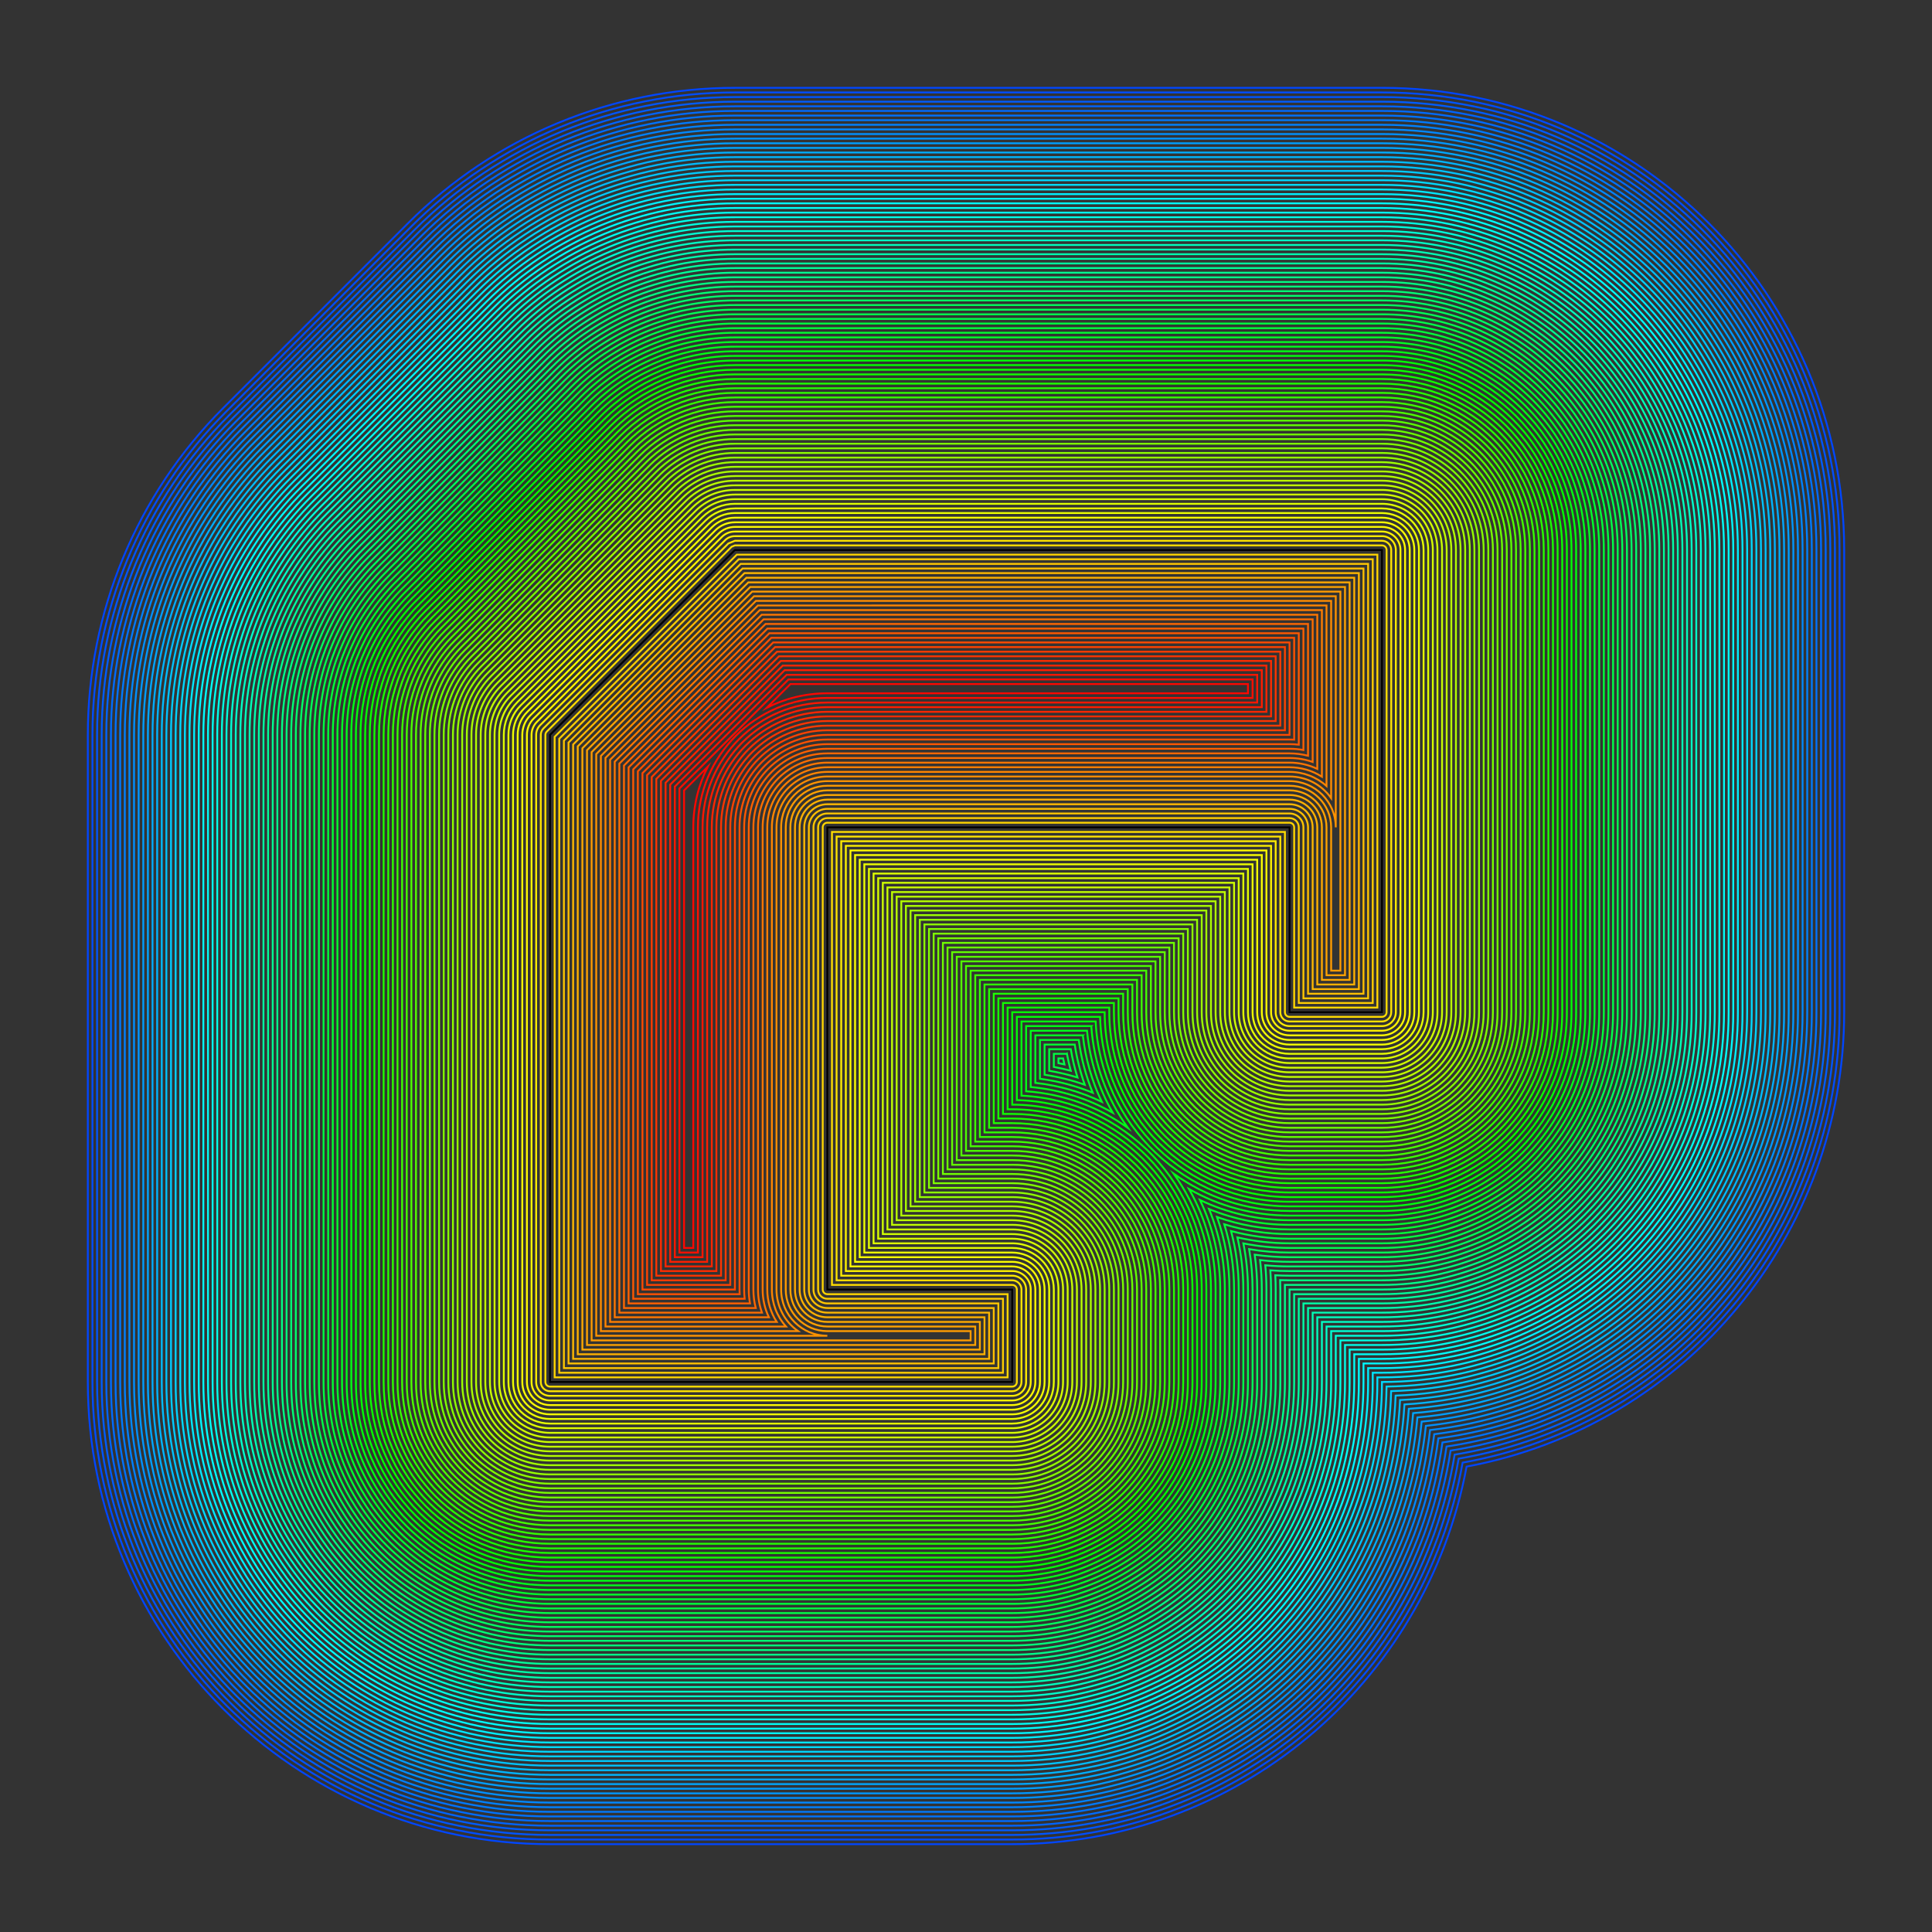 <svg version="1.1" baseProfile="full" viewBox=" -39.75 -29.75 104.5 104.5 " viewPort="0 0 104.5 104.5 " xmlns="http://www.w3.org/2000/svg"> 
<rect x="-39.75" y="-29.75" width="104.5" height="104.5" fill="#333333" stroke="none"/> 
<path d="M0,0h35v25h-5v-10h-25v25h10v5h-25v-35z" fill="none" fill-rule="nonzero" stroke="#000000" stroke-width="0.1" stroke-linecap="butt" stroke-linejoin="miter" stroke-miterlimit="10" stroke-dasharray="" stroke-dashoffset="0" font-family="none" font-weight="none" font-size="none" text-anchor="none" style="mix-blend-mode: normal"></path>
<path d="M27.75,7.25l0,0.5l-22.75,0c-1.18,0 -2.294,0.282 -3.279,0.782l1.282,-1.282zM-2.25,15v22.75h-0.5l0,-24.747l1.282,-1.282c-0.5,0.985 -0.782,2.099 -0.782,3.279z" fill="none" fill-rule="nonzero" stroke="#ff0700" stroke-width="0.1" stroke-linecap="butt" stroke-linejoin="miter" stroke-miterlimit="10" stroke-dasharray="" stroke-dashoffset="0" font-family="none" font-weight="none" font-size="none" text-anchor="none" style="mix-blend-mode: normal"></path>
<path d="M28,7v1h-23c-3.866,0 -7,3.134 -7,7l0,23h-1l0,-25.101l5.899,-5.899z" fill="none" fill-rule="nonzero" stroke="#ff0f00" stroke-width="0.1" stroke-linecap="butt" stroke-linejoin="miter" stroke-miterlimit="10" stroke-dasharray="" stroke-dashoffset="0" font-family="none" font-weight="none" font-size="none" text-anchor="none" style="mix-blend-mode: normal"></path>
<path d="M28.25,6.75l0,1.5h-23.25c-3.728,0 -6.75,3.022 -6.75,6.75l0,23.25h-1.5l0,-25.454l6.046,-6.046z" fill="none" fill-rule="nonzero" stroke="#ff1600" stroke-width="0.1" stroke-linecap="butt" stroke-linejoin="miter" stroke-miterlimit="10" stroke-dasharray="" stroke-dashoffset="0" font-family="none" font-weight="none" font-size="none" text-anchor="none" style="mix-blend-mode: normal"></path>
<path d="M28.5,6.5v2h-23.5c-3.59,0 -6.5,2.91 -6.5,6.5l0,23.5l-2,0l0,-25.808l6.192,-6.192z" fill="none" fill-rule="nonzero" stroke="#ff1d00" stroke-width="0.1" stroke-linecap="butt" stroke-linejoin="miter" stroke-miterlimit="10" stroke-dasharray="" stroke-dashoffset="0" font-family="none" font-weight="none" font-size="none" text-anchor="none" style="mix-blend-mode: normal"></path>
<path d="M28.75,6.25l0,2.5h-23.75c-3.452,0 -6.25,2.798 -6.25,6.25l0,23.75h-2.5l0,-26.161l6.339,-6.339z" fill="none" fill-rule="nonzero" stroke="#ff2500" stroke-width="0.1" stroke-linecap="butt" stroke-linejoin="miter" stroke-miterlimit="10" stroke-dasharray="" stroke-dashoffset="0" font-family="none" font-weight="none" font-size="none" text-anchor="none" style="mix-blend-mode: normal"></path>
<path d="M29,6l0,3h-24c-3.314,0 -6,2.686 -6,6v24h-3l0,-26.515l6.485,-6.485z" fill="none" fill-rule="nonzero" stroke="#ff2c00" stroke-width="0.1" stroke-linecap="butt" stroke-linejoin="miter" stroke-miterlimit="10" stroke-dasharray="" stroke-dashoffset="0" font-family="none" font-weight="none" font-size="none" text-anchor="none" style="mix-blend-mode: normal"></path>
<path d="M29.25,5.75v3.5h-24.25c-3.176,0 -5.75,2.574 -5.75,5.75l0,24.25l-3.5,0v-26.868l6.632,-6.632z" fill="none" fill-rule="nonzero" stroke="#ff3400" stroke-width="0.1" stroke-linecap="butt" stroke-linejoin="miter" stroke-miterlimit="10" stroke-dasharray="" stroke-dashoffset="0" font-family="none" font-weight="none" font-size="none" text-anchor="none" style="mix-blend-mode: normal"></path>
<path d="M29.5,5.5l0,4l-24.5,0c-3.038,0 -5.5,2.462 -5.5,5.5l0,24.5h-4l0,-27.222l6.778,-6.778z" fill="none" fill-rule="nonzero" stroke="#ff3b00" stroke-width="0.1" stroke-linecap="butt" stroke-linejoin="miter" stroke-miterlimit="10" stroke-dasharray="" stroke-dashoffset="0" font-family="none" font-weight="none" font-size="none" text-anchor="none" style="mix-blend-mode: normal"></path>
<path d="M29.75,5.25v4.5h-24.75c-2.899,0 -5.25,2.351 -5.25,5.25l0,24.75l-4.5,0l0,-27.575l6.925,-6.925z" fill="none" fill-rule="nonzero" stroke="#ff4200" stroke-width="0.1" stroke-linecap="butt" stroke-linejoin="miter" stroke-miterlimit="10" stroke-dasharray="" stroke-dashoffset="0" font-family="none" font-weight="none" font-size="none" text-anchor="none" style="mix-blend-mode: normal"></path>
<path d="M30,5l0,5h-25c-2.761,0 -5,2.239 -5,5l0,25h-5v-27.929l7.071,-7.071z" fill="none" fill-rule="nonzero" stroke="#ff4a00" stroke-width="0.1" stroke-linecap="butt" stroke-linejoin="miter" stroke-miterlimit="10" stroke-dasharray="" stroke-dashoffset="0" font-family="none" font-weight="none" font-size="none" text-anchor="none" style="mix-blend-mode: normal"></path>
<path d="M30.25,4.75l0,5.507c-0.083,-0.004 -0.167,-0.007 -0.25,-0.007h-25c-2.623,0 -4.75,2.127 -4.75,4.75v25c0,0.083 0.002,0.167 0.007,0.25h-5.507l0,-28.282l7.218,-7.218z" fill="none" fill-rule="nonzero" stroke="#ff5100" stroke-width="0.1" stroke-linecap="butt" stroke-linejoin="miter" stroke-miterlimit="10" stroke-dasharray="" stroke-dashoffset="0" font-family="none" font-weight="none" font-size="none" text-anchor="none" style="mix-blend-mode: normal"></path>
<path d="M30.5,4.5v6.028c-0.166,-0.019 -0.333,-0.028 -0.5,-0.028h-25c-2.485,0 -4.5,2.015 -4.5,4.5v25c0,0.167 0.009,0.334 0.028,0.5h-6.028v-28.636l7.364,-7.364z" fill="none" fill-rule="nonzero" stroke="#ff5800" stroke-width="0.1" stroke-linecap="butt" stroke-linejoin="miter" stroke-miterlimit="10" stroke-dasharray="" stroke-dashoffset="0" font-family="none" font-weight="none" font-size="none" text-anchor="none" style="mix-blend-mode: normal"></path>
<path d="M30.75,4.25l0,6.567c-0.248,-0.044 -0.499,-0.067 -0.75,-0.067h-25c-2.347,0 -4.25,1.903 -4.25,4.25v25c0,0.251 0.022,0.502 0.067,0.75h-6.567v-28.99l7.51,-7.51z" fill="none" fill-rule="nonzero" stroke="#ff6000" stroke-width="0.1" stroke-linecap="butt" stroke-linejoin="miter" stroke-miterlimit="10" stroke-dasharray="" stroke-dashoffset="0" font-family="none" font-weight="none" font-size="none" text-anchor="none" style="mix-blend-mode: normal"></path>
<path d="M31,4v7.127c-0.327,-0.084 -0.663,-0.127 -1,-0.127h-25c-2.209,0 -4,1.791 -4,4v25c0,0.337 0.043,0.673 0.127,1h-7.127l0,-29.343l7.657,-7.657z" fill="none" fill-rule="nonzero" stroke="#ff6700" stroke-width="0.1" stroke-linecap="butt" stroke-linejoin="miter" stroke-miterlimit="10" stroke-dasharray="" stroke-dashoffset="0" font-family="none" font-weight="none" font-size="none" text-anchor="none" style="mix-blend-mode: normal"></path>
<path d="M31.25,3.75v7.714c-0.401,-0.142 -0.824,-0.214 -1.25,-0.214h-25c-2.071,0 -3.75,1.679 -3.75,3.75v25c0,0.426 0.073,0.849 0.214,1.25h-7.714v-29.697l7.803,-7.803z" fill="none" fill-rule="nonzero" stroke="#ff6e00" stroke-width="0.1" stroke-linecap="butt" stroke-linejoin="miter" stroke-miterlimit="10" stroke-dasharray="" stroke-dashoffset="0" font-family="none" font-weight="none" font-size="none" text-anchor="none" style="mix-blend-mode: normal"></path>
<path d="M31.5,3.5l0,8.338c-0.469,-0.222 -0.981,-0.338 -1.5,-0.338h-25c-1.933,0 -3.5,1.567 -3.5,3.5v25c0,0.519 0.115,1.031 0.338,1.5h-8.338l0,-30.05l7.95,-7.95z" fill="none" fill-rule="nonzero" stroke="#ff7600" stroke-width="0.1" stroke-linecap="butt" stroke-linejoin="miter" stroke-miterlimit="10" stroke-dasharray="" stroke-dashoffset="0" font-family="none" font-weight="none" font-size="none" text-anchor="none" style="mix-blend-mode: normal"></path>
<path d="M31.75,3.25v9.011c-0.523,-0.334 -1.13,-0.511 -1.75,-0.511h-25c-1.795,0 -3.25,1.455 -3.25,3.25v25c0,0.62 0.177,1.227 0.511,1.75h-9.011l0,-30.404l8.096,-8.096z" fill="none" fill-rule="nonzero" stroke="#ff7d00" stroke-width="0.1" stroke-linecap="butt" stroke-linejoin="miter" stroke-miterlimit="10" stroke-dasharray="" stroke-dashoffset="0" font-family="none" font-weight="none" font-size="none" text-anchor="none" style="mix-blend-mode: normal"></path>
<path d="M32,3v9.764c-0.55,-0.492 -1.262,-0.764 -2,-0.764h-25c-1.657,0 -3,1.343 -3,3v25c0,0.738 0.272,1.45 0.764,2h-9.764l0,-30.757l8.243,-8.243z" fill="none" fill-rule="nonzero" stroke="#ff8500" stroke-width="0.1" stroke-linecap="butt" stroke-linejoin="miter" stroke-miterlimit="10" stroke-dasharray="" stroke-dashoffset="0" font-family="none" font-weight="none" font-size="none" text-anchor="none" style="mix-blend-mode: normal"></path>
<path d="M32.25,2.75l0,10.669c-0.515,-0.733 -1.354,-1.169 -2.25,-1.169h-25c-1.519,0 -2.75,1.231 -2.75,2.75v25c0,0.896 0.436,1.735 1.169,2.25h-10.669l0,-31.111l8.389,-8.389z" fill="none" fill-rule="nonzero" stroke="#ff8c00" stroke-width="0.1" stroke-linecap="butt" stroke-linejoin="miter" stroke-miterlimit="10" stroke-dasharray="" stroke-dashoffset="0" font-family="none" font-weight="none" font-size="none" text-anchor="none" style="mix-blend-mode: normal"></path>
<path d="M1.036,2.5h31.464l0,12.5c0,-1.381 -1.119,-2.5 -2.5,-2.5h-25c-1.381,0 -2.5,1.119 -2.5,2.5v25c0,1.381 1.119,2.5 2.5,2.5h-12.5l0,-31.464zM5,42.5c0,0 0,0 0,0z" fill="none" fill-rule="nonzero" stroke="#ff9300" stroke-width="0.1" stroke-linecap="butt" stroke-linejoin="miter" stroke-miterlimit="10" stroke-dasharray="" stroke-dashoffset="0" font-family="none" font-weight="none" font-size="none" text-anchor="none" style="mix-blend-mode: normal"></path>
<path d="M32.75,2.25l0,20.5h-0.5v-7.75c0,-1.243 -1.007,-2.25 -2.25,-2.25h-25c-1.243,0 -2.25,1.007 -2.25,2.25v25c0,1.243 1.007,2.25 2.25,2.25h7.75l0,0.5h-20.5v-31.818l8.682,-8.682z" fill="none" fill-rule="nonzero" stroke="#ff9b00" stroke-width="0.1" stroke-linecap="butt" stroke-linejoin="miter" stroke-miterlimit="10" stroke-dasharray="" stroke-dashoffset="0" font-family="none" font-weight="none" font-size="none" text-anchor="none" style="mix-blend-mode: normal"></path>
<path d="M33,2l0,21h-1v-8c0,-1.105 -0.895,-2 -2,-2h-25c-1.105,0 -2,0.895 -2,2v25c0,1.105 0.895,2 2,2h8v1h-21l0,-32.172l8.828,-8.828z" fill="none" fill-rule="nonzero" stroke="#ffa200" stroke-width="0.1" stroke-linecap="butt" stroke-linejoin="miter" stroke-miterlimit="10" stroke-dasharray="" stroke-dashoffset="0" font-family="none" font-weight="none" font-size="none" text-anchor="none" style="mix-blend-mode: normal"></path>
<path d="M33.25,1.75v21.5h-1.5v-8.25c0,-0.967 -0.783,-1.75 -1.75,-1.75h-25c-0.967,0 -1.75,0.783 -1.75,1.75v25c0,0.967 0.783,1.75 1.75,1.75h8.25v1.5h-21.5v-32.525l8.975,-8.975z" fill="none" fill-rule="nonzero" stroke="#ffa900" stroke-width="0.1" stroke-linecap="butt" stroke-linejoin="miter" stroke-miterlimit="10" stroke-dasharray="" stroke-dashoffset="0" font-family="none" font-weight="none" font-size="none" text-anchor="none" style="mix-blend-mode: normal"></path>
<path d="M33.5,1.5l0,22l-2,0v-8.5c0,-0.828 -0.672,-1.5 -1.5,-1.5h-25c-0.828,0 -1.5,0.672 -1.5,1.5v25c0,0.828 0.672,1.5 1.5,1.5h8.5v2h-22l0,-32.879l9.121,-9.121z" fill="none" fill-rule="nonzero" stroke="#ffb100" stroke-width="0.1" stroke-linecap="butt" stroke-linejoin="miter" stroke-miterlimit="10" stroke-dasharray="" stroke-dashoffset="0" font-family="none" font-weight="none" font-size="none" text-anchor="none" style="mix-blend-mode: normal"></path>
<path d="M33.75,1.25v22.5h-2.5v-8.75c0,-0.69 -0.56,-1.25 -1.25,-1.25h-25c-0.69,0 -1.25,0.56 -1.25,1.25v25c0,0.69 0.56,1.25 1.25,1.25h8.75v2.5h-22.5l0,-33.232l9.268,-9.268z" fill="none" fill-rule="nonzero" stroke="#ffb800" stroke-width="0.1" stroke-linecap="butt" stroke-linejoin="miter" stroke-miterlimit="10" stroke-dasharray="" stroke-dashoffset="0" font-family="none" font-weight="none" font-size="none" text-anchor="none" style="mix-blend-mode: normal"></path>
<path d="M34,1l0,23h-3v-9c0,-0.552 -0.448,-1 -1,-1h-25c-0.552,0 -1,0.448 -1,1v25c0,0.552 0.448,1 1,1h9v3h-23v-33.586l9.414,-9.414z" fill="none" fill-rule="nonzero" stroke="#ffbf00" stroke-width="0.1" stroke-linecap="butt" stroke-linejoin="miter" stroke-miterlimit="10" stroke-dasharray="" stroke-dashoffset="0" font-family="none" font-weight="none" font-size="none" text-anchor="none" style="mix-blend-mode: normal"></path>
<path d="M34.25,0.75v23.5l-3.5,0v-9.25c0,-0.414 -0.336,-0.75 -0.75,-0.75h-25c-0.414,0 -0.75,0.336 -0.75,0.75v25c0,0.414 0.336,0.75 0.75,0.75h9.25l0,3.5h-23.5l0,-33.939l9.561,-9.561z" fill="none" fill-rule="nonzero" stroke="#ffc700" stroke-width="0.1" stroke-linecap="butt" stroke-linejoin="miter" stroke-miterlimit="10" stroke-dasharray="" stroke-dashoffset="0" font-family="none" font-weight="none" font-size="none" text-anchor="none" style="mix-blend-mode: normal"></path>
<path d="M34.5,0.5l0,24l-4,0v-9.5c0,-0.276 -0.224,-0.5 -0.5,-0.5h-25c-0.276,0 -0.5,0.224 -0.5,0.5v25c0,0.276 0.224,0.5 0.5,0.5h9.5v4h-24l0,-34.293l9.707,-9.707z" fill="none" fill-rule="nonzero" stroke="#ffce00" stroke-width="0.1" stroke-linecap="butt" stroke-linejoin="miter" stroke-miterlimit="10" stroke-dasharray="" stroke-dashoffset="0" font-family="none" font-weight="none" font-size="none" text-anchor="none" style="mix-blend-mode: normal"></path>
<path d="M34.75,0.25l0,24.5l-4.5,0v-9.75c0,-0.138 -0.112,-0.25 -0.25,-0.25h-25c-0.138,0 -0.25,0.112 -0.25,0.25v25c0,0.138 0.112,0.25 0.25,0.25h9.75v4.5h-24.5l0,-34.646l9.854,-9.854z" fill="none" fill-rule="nonzero" stroke="#ffd600" stroke-width="0.1" stroke-linecap="butt" stroke-linejoin="miter" stroke-miterlimit="10" stroke-dasharray="" stroke-dashoffset="0" font-family="none" font-weight="none" font-size="none" text-anchor="none" style="mix-blend-mode: normal"></path>
<path d="M0,-0.25h35c0.138,0 0.25,0.112 0.25,0.25v25c0,0.138 -0.112,0.25 -0.25,0.25h-5c-0.138,0 -0.25,-0.112 -0.25,-0.25v-9.75h-24.5l0,24.5l9.75,0c0.138,0 0.25,0.112 0.25,0.25v5c0,0.138 -0.112,0.25 -0.25,0.25h-25c-0.138,0 -0.25,-0.112 -0.25,-0.25v-35c0,-0.066 0.026,-0.13 0.073,-0.177l10,-10z" fill="none" fill-rule="nonzero" stroke="#ffdd00" stroke-width="0.1" stroke-linecap="butt" stroke-linejoin="miter" stroke-miterlimit="10" stroke-dasharray="" stroke-dashoffset="0" font-family="none" font-weight="none" font-size="none" text-anchor="none" style="mix-blend-mode: normal"></path>
<path d="M0,-0.5h35c0.276,0 0.5,0.224 0.5,0.5v25c0,0.276 -0.224,0.5 -0.5,0.5h-5c-0.276,0 -0.5,-0.224 -0.5,-0.5v-9.5h-24l0,24h9.5c0.276,0 0.5,0.224 0.5,0.5v5c0,0.276 -0.224,0.5 -0.5,0.5h-25c-0.276,0 -0.5,-0.224 -0.5,-0.5v-35c0,-0.133 0.053,-0.26 0.146,-0.354l10,-10z" fill="none" fill-rule="nonzero" stroke="#ffe400" stroke-width="0.1" stroke-linecap="butt" stroke-linejoin="miter" stroke-miterlimit="10" stroke-dasharray="" stroke-dashoffset="0" font-family="none" font-weight="none" font-size="none" text-anchor="none" style="mix-blend-mode: normal"></path>
<path d="M0,-0.75h35c0.414,0 0.75,0.336 0.75,0.75v25c0,0.414 -0.336,0.75 -0.75,0.75h-5c-0.414,0 -0.75,-0.336 -0.75,-0.75v-9.25l-23.5,0l0,23.5l9.25,0c0.414,0 0.75,0.336 0.75,0.75v5c0,0.414 -0.336,0.75 -0.75,0.75h-25c-0.414,0 -0.75,-0.336 -0.75,-0.75v-35c0,-0.199 0.079,-0.39 0.22,-0.53l10,-10c0.141,-0.141 0.331,-0.22 0.53,-0.22z" fill="none" fill-rule="nonzero" stroke="#ffec00" stroke-width="0.1" stroke-linecap="butt" stroke-linejoin="miter" stroke-miterlimit="10" stroke-dasharray="" stroke-dashoffset="0" font-family="none" font-weight="none" font-size="none" text-anchor="none" style="mix-blend-mode: normal"></path>
<path d="M0,-1h35c0.552,0 1,0.448 1,1v25c0,0.552 -0.448,1 -1,1h-5c-0.552,0 -1,-0.448 -1,-1v-9h-23v23h9c0.552,0 1,0.448 1,1v5c0,0.552 -0.448,1 -1,1h-25c-0.552,0 -1,-0.448 -1,-1v-35c0,-0.265 0.105,-0.52 0.293,-0.707l10,-10c0.188,-0.188 0.442,-0.293 0.707,-0.293z" fill="none" fill-rule="nonzero" stroke="#fff300" stroke-width="0.1" stroke-linecap="butt" stroke-linejoin="miter" stroke-miterlimit="10" stroke-dasharray="" stroke-dashoffset="0" font-family="none" font-weight="none" font-size="none" text-anchor="none" style="mix-blend-mode: normal"></path>
<path d="M0,-1.25h35c0.69,0 1.25,0.56 1.25,1.25v25c0,0.69 -0.56,1.25 -1.25,1.25h-5c-0.69,0 -1.25,-0.56 -1.25,-1.25v-8.75h-22.5l0,22.5h8.75c0.69,0 1.25,0.56 1.25,1.25v5c0,0.69 -0.56,1.25 -1.25,1.25h-25c-0.69,0 -1.25,-0.56 -1.25,-1.25v-35c0,-0.332 0.132,-0.649 0.366,-0.884l10,-10c0.234,-0.234 0.552,-0.366 0.884,-0.366z" fill="none" fill-rule="nonzero" stroke="#fffa00" stroke-width="0.1" stroke-linecap="butt" stroke-linejoin="miter" stroke-miterlimit="10" stroke-dasharray="" stroke-dashoffset="0" font-family="none" font-weight="none" font-size="none" text-anchor="none" style="mix-blend-mode: normal"></path>
<path d="M0,-1.5h35c0.828,0 1.5,0.672 1.5,1.5v25c0,0.828 -0.672,1.5 -1.5,1.5h-5c-0.828,0 -1.5,-0.672 -1.5,-1.5v-8.5h-22l0,22h8.5c0.828,0 1.5,0.672 1.5,1.5v5c0,0.828 -0.672,1.5 -1.5,1.5h-25c-0.828,0 -1.5,-0.672 -1.5,-1.5v-35c0,-0.398 0.158,-0.779 0.439,-1.061l10,-10c0.281,-0.281 0.663,-0.439 1.061,-0.439z" fill="none" fill-rule="nonzero" stroke="#fcff00" stroke-width="0.1" stroke-linecap="butt" stroke-linejoin="miter" stroke-miterlimit="10" stroke-dasharray="" stroke-dashoffset="0" font-family="none" font-weight="none" font-size="none" text-anchor="none" style="mix-blend-mode: normal"></path>
<path d="M0,-1.75h35c0.967,0 1.75,0.783 1.75,1.75v25c0,0.967 -0.783,1.75 -1.75,1.75h-5c-0.967,0 -1.75,-0.783 -1.75,-1.75v-8.25h-21.5v21.5h8.25c0.967,0 1.75,0.783 1.75,1.75v5c0,0.967 -0.783,1.75 -1.75,1.75h-25c-0.967,0 -1.75,-0.783 -1.75,-1.75v-35c0,-0.464 0.184,-0.909 0.513,-1.237l10,-10c0.328,-0.328 0.773,-0.513 1.237,-0.513z" fill="none" fill-rule="nonzero" stroke="#f5ff00" stroke-width="0.1" stroke-linecap="butt" stroke-linejoin="miter" stroke-miterlimit="10" stroke-dasharray="" stroke-dashoffset="0" font-family="none" font-weight="none" font-size="none" text-anchor="none" style="mix-blend-mode: normal"></path>
<path d="M0,-2h35c1.105,0 2,0.895 2,2v25c0,1.105 -0.895,2 -2,2h-5c-1.105,0 -2,-0.895 -2,-2v-8h-21l0,21h8c1.105,0 2,0.895 2,2v5c0,1.105 -0.895,2 -2,2h-25c-1.105,0 -2,-0.895 -2,-2v-35c0,-0.53 0.211,-1.039 0.586,-1.414l10,-10c0.375,-0.375 0.884,-0.586 1.414,-0.586z" fill="none" fill-rule="nonzero" stroke="#eeff00" stroke-width="0.1" stroke-linecap="butt" stroke-linejoin="miter" stroke-miterlimit="10" stroke-dasharray="" stroke-dashoffset="0" font-family="none" font-weight="none" font-size="none" text-anchor="none" style="mix-blend-mode: normal"></path>
<path d="M0,-2.25h35c1.243,0 2.25,1.007 2.25,2.25v25c0,1.243 -1.007,2.25 -2.25,2.25h-5c-1.243,0 -2.25,-1.007 -2.25,-2.25v-7.75l-20.5,0v20.5h7.75c1.243,0 2.25,1.007 2.25,2.25v5c0,1.243 -1.007,2.25 -2.25,2.25h-25c-1.243,0 -2.25,-1.007 -2.25,-2.25v-35c0,-0.597 0.237,-1.169 0.659,-1.591l10,-10c0.422,-0.422 0.994,-0.659 1.591,-0.659z" fill="none" fill-rule="nonzero" stroke="#e6ff00" stroke-width="0.1" stroke-linecap="butt" stroke-linejoin="miter" stroke-miterlimit="10" stroke-dasharray="" stroke-dashoffset="0" font-family="none" font-weight="none" font-size="none" text-anchor="none" style="mix-blend-mode: normal"></path>
<path d="M0,-2.5h35c1.381,0 2.5,1.119 2.5,2.5v25c0,1.381 -1.119,2.5 -2.5,2.5h-5c-1.381,0 -2.5,-1.119 -2.5,-2.5v-7.5h-20l0,20l7.5,0c1.381,0 2.5,1.119 2.5,2.5v5c0,1.381 -1.119,2.5 -2.5,2.5h-25c-1.381,0 -2.5,-1.119 -2.5,-2.5v-35c0,-0.663 0.263,-1.299 0.732,-1.768l10,-10c0.469,-0.469 1.105,-0.732 1.768,-0.732z" fill="none" fill-rule="nonzero" stroke="#dfff00" stroke-width="0.1" stroke-linecap="butt" stroke-linejoin="miter" stroke-miterlimit="10" stroke-dasharray="" stroke-dashoffset="0" font-family="none" font-weight="none" font-size="none" text-anchor="none" style="mix-blend-mode: normal"></path>
<path d="M0,-2.75h35c1.519,0 2.75,1.231 2.75,2.75v25c0,1.519 -1.231,2.75 -2.75,2.75h-5c-1.519,0 -2.75,-1.231 -2.75,-2.75v-7.25h-19.5l0,19.5h7.25c1.519,0 2.75,1.231 2.75,2.75v5c0,1.519 -1.231,2.75 -2.75,2.75h-25c-1.519,0 -2.75,-1.231 -2.75,-2.75v-35c0,-0.729 0.29,-1.429 0.805,-1.945l10,-10c0.516,-0.516 1.215,-0.805 1.945,-0.805z" fill="none" fill-rule="nonzero" stroke="#d7ff00" stroke-width="0.1" stroke-linecap="butt" stroke-linejoin="miter" stroke-miterlimit="10" stroke-dasharray="" stroke-dashoffset="0" font-family="none" font-weight="none" font-size="none" text-anchor="none" style="mix-blend-mode: normal"></path>
<path d="M0,-3h35c1.657,0 3,1.343 3,3v25c0,1.657 -1.343,3 -3,3h-5c-1.657,0 -3,-1.343 -3,-3v-7h-19l0,19h7c1.657,0 3,1.343 3,3v5c0,1.657 -1.343,3 -3,3h-25c-1.657,0 -3,-1.343 -3,-3v-35c0,-0.796 0.316,-1.559 0.879,-2.121l10,-10c0.563,-0.563 1.326,-0.879 2.121,-0.879z" fill="none" fill-rule="nonzero" stroke="#d0ff00" stroke-width="0.1" stroke-linecap="butt" stroke-linejoin="miter" stroke-miterlimit="10" stroke-dasharray="" stroke-dashoffset="0" font-family="none" font-weight="none" font-size="none" text-anchor="none" style="mix-blend-mode: normal"></path>
<path d="M0,-3.25h35c1.795,0 3.25,1.455 3.25,3.25v25c0,1.795 -1.455,3.25 -3.25,3.25h-5c-1.795,0 -3.25,-1.455 -3.25,-3.25v-6.75h-18.5l0,18.5h6.75c1.795,0 3.25,1.455 3.25,3.25v5c0,1.795 -1.455,3.25 -3.25,3.25h-25c-1.795,0 -3.25,-1.455 -3.25,-3.25v-35c0,-0.862 0.342,-1.689 0.952,-2.298l10,-10c0.609,-0.609 1.436,-0.952 2.298,-0.952z" fill="none" fill-rule="nonzero" stroke="#c9ff00" stroke-width="0.1" stroke-linecap="butt" stroke-linejoin="miter" stroke-miterlimit="10" stroke-dasharray="" stroke-dashoffset="0" font-family="none" font-weight="none" font-size="none" text-anchor="none" style="mix-blend-mode: normal"></path>
<path d="M0,-3.5h35c1.933,0 3.5,1.567 3.5,3.5v25c0,1.933 -1.567,3.5 -3.5,3.5h-5c-1.933,0 -3.5,-1.567 -3.5,-3.5v-6.5h-18l0,18h6.5c1.933,0 3.5,1.567 3.5,3.5v5c0,1.933 -1.567,3.5 -3.5,3.5h-25c-1.933,0 -3.5,-1.567 -3.5,-3.5v-35c0,-0.928 0.369,-1.819 1.025,-2.475l10,-10c0.656,-0.656 1.547,-1.025 2.475,-1.025z" fill="none" fill-rule="nonzero" stroke="#c1ff00" stroke-width="0.1" stroke-linecap="butt" stroke-linejoin="miter" stroke-miterlimit="10" stroke-dasharray="" stroke-dashoffset="0" font-family="none" font-weight="none" font-size="none" text-anchor="none" style="mix-blend-mode: normal"></path>
<path d="M0,-3.75h35c2.071,0 3.75,1.679 3.75,3.75v25c0,2.071 -1.679,3.75 -3.75,3.75h-5c-2.071,0 -3.75,-1.679 -3.75,-3.75v-6.25l-17.5,0v17.5h6.25c2.071,0 3.75,1.679 3.75,3.75v5c0,2.071 -1.679,3.75 -3.75,3.75h-25c-2.071,0 -3.75,-1.679 -3.75,-3.75v-35c0,-0.995 0.395,-1.948 1.098,-2.652l10,-10c0.703,-0.703 1.657,-1.098 2.652,-1.098z" fill="none" fill-rule="nonzero" stroke="#baff00" stroke-width="0.1" stroke-linecap="butt" stroke-linejoin="miter" stroke-miterlimit="10" stroke-dasharray="" stroke-dashoffset="0" font-family="none" font-weight="none" font-size="none" text-anchor="none" style="mix-blend-mode: normal"></path>
<path d="M0,-4h35c2.209,0 4,1.791 4,4v25c0,2.209 -1.791,4 -4,4h-5c-2.209,0 -4,-1.791 -4,-4v-6h-17l0,17h6c2.209,0 4,1.791 4,4v5c0,2.209 -1.791,4 -4,4h-25c-2.209,0 -4,-1.791 -4,-4v-35c0,-1.061 0.421,-2.078 1.172,-2.828l10,-10c0.75,-0.75 1.768,-1.172 2.828,-1.172z" fill="none" fill-rule="nonzero" stroke="#b3ff00" stroke-width="0.1" stroke-linecap="butt" stroke-linejoin="miter" stroke-miterlimit="10" stroke-dasharray="" stroke-dashoffset="0" font-family="none" font-weight="none" font-size="none" text-anchor="none" style="mix-blend-mode: normal"></path>
<path d="M0,-4.25h35c2.347,0 4.25,1.903 4.25,4.25v25c0,2.347 -1.903,4.25 -4.25,4.25h-5c-2.347,0 -4.25,-1.903 -4.25,-4.25v-5.75h-16.5v16.5h5.75c2.347,0 4.25,1.903 4.25,4.25v5c0,2.347 -1.903,4.25 -4.25,4.25h-25c-2.347,0 -4.25,-1.903 -4.25,-4.25v-35c0,-1.127 0.448,-2.208 1.245,-3.005l10,-10c0.797,-0.797 1.878,-1.245 3.005,-1.245z" fill="none" fill-rule="nonzero" stroke="#abff00" stroke-width="0.1" stroke-linecap="butt" stroke-linejoin="miter" stroke-miterlimit="10" stroke-dasharray="" stroke-dashoffset="0" font-family="none" font-weight="none" font-size="none" text-anchor="none" style="mix-blend-mode: normal"></path>
<path d="M0,-4.5h35c2.485,0 4.5,2.015 4.5,4.5v25c0,2.485 -2.015,4.5 -4.5,4.5h-5c-2.485,0 -4.5,-2.015 -4.5,-4.5v-5.5h-16v16h5.5c2.485,0 4.5,2.015 4.5,4.5v5c0,2.485 -2.015,4.5 -4.5,4.5h-25c-2.485,0 -4.5,-2.015 -4.5,-4.5v-35c0,-1.193 0.474,-2.338 1.318,-3.182l10,-10c0.844,-0.844 1.989,-1.318 3.182,-1.318z" fill="none" fill-rule="nonzero" stroke="#a4ff00" stroke-width="0.1" stroke-linecap="butt" stroke-linejoin="miter" stroke-miterlimit="10" stroke-dasharray="" stroke-dashoffset="0" font-family="none" font-weight="none" font-size="none" text-anchor="none" style="mix-blend-mode: normal"></path>
<path d="M0,-4.75h35c2.623,0 4.75,2.127 4.75,4.75v25c0,2.623 -2.127,4.75 -4.75,4.75h-5c-2.623,0 -4.75,-2.127 -4.75,-4.75v-5.25h-15.5v15.5h5.25c2.623,0 4.75,2.127 4.75,4.75v5c0,2.623 -2.127,4.75 -4.75,4.75h-25c-2.623,0 -4.75,-2.127 -4.75,-4.75v-35c0,-1.26 0.5,-2.468 1.391,-3.359l10,-10c0.891,-0.891 2.099,-1.391 3.359,-1.391z" fill="none" fill-rule="nonzero" stroke="#9dff00" stroke-width="0.1" stroke-linecap="butt" stroke-linejoin="miter" stroke-miterlimit="10" stroke-dasharray="" stroke-dashoffset="0" font-family="none" font-weight="none" font-size="none" text-anchor="none" style="mix-blend-mode: normal"></path>
<path d="M0,-5h35c2.761,0 5,2.239 5,5v25c0,2.761 -2.239,5 -5,5h-5c-2.761,0 -5,-2.239 -5,-5v-5h-15v15h5c2.761,0 5,2.239 5,5v5c0,2.761 -2.239,5 -5,5h-25c-2.761,0 -5,-2.239 -5,-5v-35c0,-1.326 0.527,-2.598 1.464,-3.536l10,-10c0.938,-0.938 2.209,-1.464 3.536,-1.464z" fill="none" fill-rule="nonzero" stroke="#95ff00" stroke-width="0.1" stroke-linecap="butt" stroke-linejoin="miter" stroke-miterlimit="10" stroke-dasharray="" stroke-dashoffset="0" font-family="none" font-weight="none" font-size="none" text-anchor="none" style="mix-blend-mode: normal"></path>
<path d="M0,-5.25h35c2.899,0 5.25,2.351 5.25,5.25v25c0,2.899 -2.351,5.25 -5.25,5.25h-5c-2.899,0 -5.25,-2.351 -5.25,-5.25v-4.75h-14.5l0,14.5h4.75c2.899,0 5.25,2.351 5.25,5.25v5c0,2.899 -2.351,5.25 -5.25,5.25h-25c-2.899,0 -5.25,-2.351 -5.25,-5.25v-35c0,-1.392 0.553,-2.728 1.538,-3.712l10,-10c0.985,-0.985 2.32,-1.538 3.712,-1.538z" fill="none" fill-rule="nonzero" stroke="#8eff00" stroke-width="0.1" stroke-linecap="butt" stroke-linejoin="miter" stroke-miterlimit="10" stroke-dasharray="" stroke-dashoffset="0" font-family="none" font-weight="none" font-size="none" text-anchor="none" style="mix-blend-mode: normal"></path>
<path d="M0,-5.5h35c3.038,0 5.5,2.462 5.5,5.5v25c0,3.038 -2.462,5.5 -5.5,5.5h-5c-3.038,0 -5.5,-2.462 -5.5,-5.5v-4.5h-14l0,14h4.5c3.038,0 5.5,2.462 5.5,5.5v5c0,3.038 -2.462,5.5 -5.5,5.5h-25c-3.038,0 -5.5,-2.462 -5.5,-5.5v-35c0,-1.459 0.579,-2.858 1.611,-3.889l10,-10c1.031,-1.031 2.43,-1.611 3.889,-1.611z" fill="none" fill-rule="nonzero" stroke="#86ff00" stroke-width="0.1" stroke-linecap="butt" stroke-linejoin="miter" stroke-miterlimit="10" stroke-dasharray="" stroke-dashoffset="0" font-family="none" font-weight="none" font-size="none" text-anchor="none" style="mix-blend-mode: normal"></path>
<path d="M0,-5.75h35c3.176,0 5.75,2.574 5.75,5.75v25c0,3.176 -2.574,5.75 -5.75,5.75h-5c-3.176,0 -5.75,-2.574 -5.75,-5.75v-4.25h-13.5v13.5h4.25c3.176,0 5.75,2.574 5.75,5.75v5c0,3.176 -2.574,5.75 -5.75,5.75h-25c-3.176,0 -5.75,-2.574 -5.75,-5.75v-35c0,-1.525 0.606,-2.988 1.684,-4.066l10,-10c1.078,-1.078 2.541,-1.684 4.066,-1.684z" fill="none" fill-rule="nonzero" stroke="#7fff00" stroke-width="0.1" stroke-linecap="butt" stroke-linejoin="miter" stroke-miterlimit="10" stroke-dasharray="" stroke-dashoffset="0" font-family="none" font-weight="none" font-size="none" text-anchor="none" style="mix-blend-mode: normal"></path>
<path d="M0,-6h35c3.314,0 6,2.686 6,6v25c0,3.314 -2.686,6 -6,6h-5c-3.314,0 -6,-2.686 -6,-6v-4h-13v13h4c3.314,0 6,2.686 6,6v5c0,3.314 -2.686,6 -6,6h-25c-3.314,0 -6,-2.686 -6,-6v-35c0,-1.591 0.632,-3.117 1.757,-4.243l10,-10c1.125,-1.125 2.651,-1.757 4.243,-1.757z" fill="none" fill-rule="nonzero" stroke="#78ff00" stroke-width="0.1" stroke-linecap="butt" stroke-linejoin="miter" stroke-miterlimit="10" stroke-dasharray="" stroke-dashoffset="0" font-family="none" font-weight="none" font-size="none" text-anchor="none" style="mix-blend-mode: normal"></path>
<path d="M0,-6.25h35c3.452,0 6.25,2.798 6.25,6.25v25c0,3.452 -2.798,6.25 -6.25,6.25h-5c-3.452,0 -6.25,-2.798 -6.25,-6.25v-3.75h-12.5l0,12.5h3.75c3.452,0 6.25,2.798 6.25,6.25v5c0,3.452 -2.798,6.25 -6.25,6.25h-25c-3.452,0 -6.25,-2.798 -6.25,-6.25v-35c0,-1.658 0.658,-3.247 1.831,-4.419l10,-10c1.172,-1.172 2.762,-1.831 4.419,-1.831z" fill="none" fill-rule="nonzero" stroke="#70ff00" stroke-width="0.1" stroke-linecap="butt" stroke-linejoin="miter" stroke-miterlimit="10" stroke-dasharray="" stroke-dashoffset="0" font-family="none" font-weight="none" font-size="none" text-anchor="none" style="mix-blend-mode: normal"></path>
<path d="M0,-6.5h35c3.59,0 6.5,2.91 6.5,6.5v25c0,3.59 -2.91,6.5 -6.5,6.5h-5c-3.59,0 -6.5,-2.91 -6.5,-6.5v-3.5h-12l0,12h3.5c3.59,0 6.5,2.91 6.5,6.5v5c0,3.59 -2.91,6.5 -6.5,6.5h-25c-3.59,0 -6.5,-2.91 -6.5,-6.5v-35c0,-1.724 0.685,-3.377 1.904,-4.596l10,-10c1.219,-1.219 2.872,-1.904 4.596,-1.904z" fill="none" fill-rule="nonzero" stroke="#69ff00" stroke-width="0.1" stroke-linecap="butt" stroke-linejoin="miter" stroke-miterlimit="10" stroke-dasharray="" stroke-dashoffset="0" font-family="none" font-weight="none" font-size="none" text-anchor="none" style="mix-blend-mode: normal"></path>
<path d="M0,-6.75h35c3.728,0 6.75,3.022 6.75,6.75v25c0,3.728 -3.022,6.75 -6.75,6.75h-5c-3.728,0 -6.75,-3.022 -6.75,-6.75v-3.25h-11.5l0,11.5h3.25c3.728,0 6.75,3.022 6.75,6.75v5c0,3.728 -3.022,6.75 -6.75,6.75h-25c-3.728,0 -6.75,-3.022 -6.75,-6.75v-35c0,-1.79 0.711,-3.507 1.977,-4.773l10,-10c1.266,-1.266 2.983,-1.977 4.773,-1.977z" fill="none" fill-rule="nonzero" stroke="#62ff00" stroke-width="0.1" stroke-linecap="butt" stroke-linejoin="miter" stroke-miterlimit="10" stroke-dasharray="" stroke-dashoffset="0" font-family="none" font-weight="none" font-size="none" text-anchor="none" style="mix-blend-mode: normal"></path>
<path d="M0,-7h35c3.866,0 7,3.134 7,7v25c0,3.866 -3.134,7 -7,7h-5c-3.866,0 -7,-3.134 -7,-7v-3h-11v11h3c3.866,0 7,3.134 7,7v5c0,3.866 -3.134,7 -7,7h-25c-3.866,0 -7,-3.134 -7,-7v-35c0,-1.857 0.738,-3.637 2.05,-4.95l10,-10c1.313,-1.313 3.093,-2.05 4.95,-2.05z" fill="none" fill-rule="nonzero" stroke="#5aff00" stroke-width="0.1" stroke-linecap="butt" stroke-linejoin="miter" stroke-miterlimit="10" stroke-dasharray="" stroke-dashoffset="0" font-family="none" font-weight="none" font-size="none" text-anchor="none" style="mix-blend-mode: normal"></path>
<path d="M0,-7.25h35c4.004,0 7.25,3.246 7.25,7.25v25c0,4.004 -3.246,7.25 -7.25,7.25h-5c-4.004,0 -7.25,-3.246 -7.25,-7.25v-2.75h-10.5l0,10.5h2.75c4.004,0 7.25,3.246 7.25,7.25v5c0,4.004 -3.246,7.25 -7.25,7.25h-25c-4.004,0 -7.25,-3.246 -7.25,-7.25v-35c0,-1.923 0.764,-3.767 2.123,-5.127l10,-10c1.36,-1.36 3.204,-2.123 5.127,-2.123z" fill="none" fill-rule="nonzero" stroke="#53ff00" stroke-width="0.1" stroke-linecap="butt" stroke-linejoin="miter" stroke-miterlimit="10" stroke-dasharray="" stroke-dashoffset="0" font-family="none" font-weight="none" font-size="none" text-anchor="none" style="mix-blend-mode: normal"></path>
<path d="M0,-7.5h35c4.142,0 7.5,3.358 7.5,7.5v25c0,4.142 -3.358,7.5 -7.5,7.5h-5c-4.142,0 -7.5,-3.358 -7.5,-7.5v-2.5h-10l0,10h2.5c4.142,0 7.5,3.358 7.5,7.5v5c0,4.142 -3.358,7.5 -7.5,7.5h-25c-4.142,0 -7.5,-3.358 -7.5,-7.5v-35c0,-1.989 0.79,-3.897 2.197,-5.303l10,-10c1.407,-1.407 3.314,-2.197 5.303,-2.197z" fill="none" fill-rule="nonzero" stroke="#4cff00" stroke-width="0.1" stroke-linecap="butt" stroke-linejoin="miter" stroke-miterlimit="10" stroke-dasharray="" stroke-dashoffset="0" font-family="none" font-weight="none" font-size="none" text-anchor="none" style="mix-blend-mode: normal"></path>
<path d="M0,-7.75h35c4.28,0 7.75,3.47 7.75,7.75v25c0,4.28 -3.47,7.75 -7.75,7.75h-5c-4.28,0 -7.75,-3.47 -7.75,-7.75l0,-2.25l-9.5,0l0,9.5h2.25c4.28,0 7.75,3.47 7.75,7.75v5c0,4.28 -3.47,7.75 -7.75,7.75h-25c-4.28,0 -7.75,-3.47 -7.75,-7.75v-35c0,-2.055 0.817,-4.027 2.27,-5.48l10,-10c1.453,-1.453 3.425,-2.27 5.48,-2.27z" fill="none" fill-rule="nonzero" stroke="#44ff00" stroke-width="0.1" stroke-linecap="butt" stroke-linejoin="miter" stroke-miterlimit="10" stroke-dasharray="" stroke-dashoffset="0" font-family="none" font-weight="none" font-size="none" text-anchor="none" style="mix-blend-mode: normal"></path>
<path d="M0,-8h35c4.418,0 8,3.582 8,8v25c0,4.418 -3.582,8 -8,8h-5c-4.418,0 -8,-3.582 -8,-8v-2h-9l0,9l2,0c4.418,0 8,3.582 8,8v5c0,4.418 -3.582,8 -8,8h-25c-4.418,0 -8,-3.582 -8,-8v-35c0,-2.122 0.843,-4.157 2.343,-5.657l10,-10c1.5,-1.5 3.535,-2.343 5.657,-2.343z" fill="none" fill-rule="nonzero" stroke="#3dff00" stroke-width="0.1" stroke-linecap="butt" stroke-linejoin="miter" stroke-miterlimit="10" stroke-dasharray="" stroke-dashoffset="0" font-family="none" font-weight="none" font-size="none" text-anchor="none" style="mix-blend-mode: normal"></path>
<path d="M0,-8.25h35c4.556,0 8.25,3.694 8.25,8.25v25c0,4.556 -3.694,8.25 -8.25,8.25h-5c-4.556,0 -8.25,-3.694 -8.25,-8.25v-1.75h-8.5l0,8.5l1.75,0c4.556,0 8.25,3.694 8.25,8.25v5c0,4.556 -3.694,8.25 -8.25,8.25h-25c-4.556,0 -8.25,-3.694 -8.25,-8.25v-35c0,-2.188 0.869,-4.286 2.416,-5.834l10,-10c1.547,-1.547 3.646,-2.416 5.834,-2.416z" fill="none" fill-rule="nonzero" stroke="#35ff00" stroke-width="0.1" stroke-linecap="butt" stroke-linejoin="miter" stroke-miterlimit="10" stroke-dasharray="" stroke-dashoffset="0" font-family="none" font-weight="none" font-size="none" text-anchor="none" style="mix-blend-mode: normal"></path>
<path d="M0,-8.5h35c4.694,0 8.5,3.806 8.5,8.5v25c0,4.694 -3.806,8.5 -8.5,8.5h-5c-4.694,0 -8.5,-3.806 -8.5,-8.5v-1.5h-8l0,8h1.5c4.694,0 8.5,3.806 8.5,8.5v5c0,4.694 -3.806,8.5 -8.5,8.5h-25c-4.694,0 -8.5,-3.806 -8.5,-8.5v-35c0,-2.254 0.896,-4.416 2.49,-6.01l10,-10c1.594,-1.594 3.756,-2.49 6.01,-2.49z" fill="none" fill-rule="nonzero" stroke="#2eff00" stroke-width="0.1" stroke-linecap="butt" stroke-linejoin="miter" stroke-miterlimit="10" stroke-dasharray="" stroke-dashoffset="0" font-family="none" font-weight="none" font-size="none" text-anchor="none" style="mix-blend-mode: normal"></path>
<path d="M0,-8.75h35c4.832,0 8.75,3.918 8.75,8.75v25c0,4.832 -3.918,8.75 -8.75,8.75h-5c-4.832,0 -8.75,-3.918 -8.75,-8.75v-1.25h-7.5l0,7.5h1.25c4.832,0 8.75,3.918 8.75,8.75v5c0,4.832 -3.918,8.75 -8.75,8.75h-25c-4.832,0 -8.75,-3.918 -8.75,-8.75v-35c0,-2.321 0.922,-4.546 2.563,-6.187l10,-10c1.641,-1.641 3.867,-2.563 6.187,-2.563z" fill="none" fill-rule="nonzero" stroke="#27ff00" stroke-width="0.1" stroke-linecap="butt" stroke-linejoin="miter" stroke-miterlimit="10" stroke-dasharray="" stroke-dashoffset="0" font-family="none" font-weight="none" font-size="none" text-anchor="none" style="mix-blend-mode: normal"></path>
<path d="M0,-9h35c4.971,0 9,4.029 9,9v25c0,4.971 -4.029,9 -9,9h-5c-4.971,0 -9,-4.029 -9,-9v-1h-7v7l1,0c4.971,0 9,4.029 9,9v5c0,4.971 -4.029,9 -9,9h-25c-4.971,0 -9,-4.029 -9,-9v-35c0,-2.387 0.948,-4.676 2.636,-6.364l10,-10c1.688,-1.688 3.977,-2.636 6.364,-2.636z" fill="none" fill-rule="nonzero" stroke="#1fff00" stroke-width="0.1" stroke-linecap="butt" stroke-linejoin="miter" stroke-miterlimit="10" stroke-dasharray="" stroke-dashoffset="0" font-family="none" font-weight="none" font-size="none" text-anchor="none" style="mix-blend-mode: normal"></path>
<path d="M0,-9.25h35c5.109,0 9.25,4.141 9.25,9.25v25c0,5.109 -4.141,9.25 -9.25,9.25h-5c-5.109,0 -9.25,-4.141 -9.25,-9.25v-0.75h-6.5l0,6.5l0.75,0c5.109,0 9.25,4.141 9.25,9.25v5c0,5.109 -4.141,9.25 -9.25,9.25h-25c-5.109,0 -9.25,-4.141 -9.25,-9.25v-35c0,-2.453 0.975,-4.806 2.709,-6.541l10,-10c1.735,-1.735 4.087,-2.709 6.541,-2.709z" fill="none" fill-rule="nonzero" stroke="#18ff00" stroke-width="0.1" stroke-linecap="butt" stroke-linejoin="miter" stroke-miterlimit="10" stroke-dasharray="" stroke-dashoffset="0" font-family="none" font-weight="none" font-size="none" text-anchor="none" style="mix-blend-mode: normal"></path>
<path d="M0,-9.5h35c5.247,0 9.5,4.253 9.5,9.5v25c0,5.247 -4.253,9.5 -9.5,9.5h-5c-5.247,0 -9.5,-4.253 -9.5,-9.5v-0.5h-6l0,6l0.5,0c5.247,0 9.5,4.253 9.5,9.5v5c0,5.247 -4.253,9.5 -9.5,9.5h-25c-5.247,0 -9.5,-4.253 -9.5,-9.5v-35c0,-2.52 1.001,-4.936 2.782,-6.718l10,-10c1.782,-1.782 4.198,-2.782 6.718,-2.782z" fill="none" fill-rule="nonzero" stroke="#11ff00" stroke-width="0.1" stroke-linecap="butt" stroke-linejoin="miter" stroke-miterlimit="10" stroke-dasharray="" stroke-dashoffset="0" font-family="none" font-weight="none" font-size="none" text-anchor="none" style="mix-blend-mode: normal"></path>
<path d="M0,-9.75h35c5.385,0 9.75,4.365 9.75,9.75v25c0,5.385 -4.365,9.75 -9.75,9.75h-5c-5.385,0 -9.75,-4.365 -9.75,-9.75v-0.25h-5.5l0,5.5h0.25c5.385,0 9.75,4.365 9.75,9.75v5c0,5.385 -4.365,9.75 -9.75,9.75h-25c-5.385,0 -9.75,-4.365 -9.75,-9.75v-35c0,-2.586 1.027,-5.066 2.856,-6.894l10,-10c1.828,-1.828 4.308,-2.856 6.894,-2.856z" fill="none" fill-rule="nonzero" stroke="#09ff00" stroke-width="0.1" stroke-linecap="butt" stroke-linejoin="miter" stroke-miterlimit="10" stroke-dasharray="" stroke-dashoffset="0" font-family="none" font-weight="none" font-size="none" text-anchor="none" style="mix-blend-mode: normal"></path>
<path d="M0,-10h35c5.523,0 10,4.477 10,10v25c0,5.523 -4.477,10 -10,10h-5c-5.523,0 -10,-4.477 -10,-10h-5v5c5.523,0 10,4.477 10,10v5c0,5.523 -4.477,10 -10,10h-25c-5.523,0 -10,-4.477 -10,-10v-35c0,-2.652 1.054,-5.196 2.929,-7.071l10,-10c1.875,-1.875 4.419,-2.929 7.071,-2.929z" fill="none" fill-rule="nonzero" stroke="#02ff00" stroke-width="0.1" stroke-linecap="butt" stroke-linejoin="miter" stroke-miterlimit="10" stroke-dasharray="" stroke-dashoffset="0" font-family="none" font-weight="none" font-size="none" text-anchor="none" style="mix-blend-mode: normal"></path>
<path d="M0,-10.25h35c5.661,0 10.25,4.589 10.25,10.25v25c0,5.661 -4.589,10.25 -10.25,10.25h-5c-5.564,0 -10.111,-4.438 -10.247,-10h-4.503v4.503c5.562,0.136 10,4.683 10,10.247v5c0,5.661 -4.589,10.25 -10.25,10.25h-25c-5.661,0 -10.25,-4.589 -10.25,-10.25v-35c0,-2.718 1.08,-5.326 3.002,-7.248l10,-10c1.922,-1.922 4.529,-3.002 7.248,-3.002z" fill="none" fill-rule="nonzero" stroke="#00ff05" stroke-width="0.1" stroke-linecap="butt" stroke-linejoin="miter" stroke-miterlimit="10" stroke-dasharray="" stroke-dashoffset="0" font-family="none" font-weight="none" font-size="none" text-anchor="none" style="mix-blend-mode: normal"></path>
<path d="M0,-10.5h35c5.799,0 10.5,4.701 10.5,10.5v25c0,5.799 -4.701,10.5 -10.5,10.5h-5c-5.605,0 -10.221,-4.402 -10.488,-10h-4.012v4.012c5.598,0.267 10,4.883 10,10.488v5c0,5.799 -4.701,10.5 -10.5,10.5h-25c-5.799,0 -10.5,-4.701 -10.5,-10.5v-35c0,-2.785 1.106,-5.455 3.075,-7.425l10,-10c1.969,-1.969 4.64,-3.075 7.425,-3.075z" fill="none" fill-rule="nonzero" stroke="#00ff0d" stroke-width="0.1" stroke-linecap="butt" stroke-linejoin="miter" stroke-miterlimit="10" stroke-dasharray="" stroke-dashoffset="0" font-family="none" font-weight="none" font-size="none" text-anchor="none" style="mix-blend-mode: normal"></path>
<path d="M0,-10.75h35c5.937,0 10.75,4.813 10.75,10.75v25c0,5.937 -4.813,10.75 -10.75,10.75h-5c-2.328,0 -4.493,-0.743 -6.261,-2.011c1.268,1.768 2.011,3.932 2.011,6.261v5c0,5.937 -4.813,10.75 -10.75,10.75h-25c-5.937,0 -10.75,-4.813 -10.75,-10.75v-35c0,-2.851 1.133,-5.585 3.149,-7.601l10,-10c2.016,-2.016 4.75,-3.149 7.601,-3.149zM19.276,25.75h-3.526v3.526c2.055,0.144 3.941,0.858 5.508,1.982c-1.124,-1.567 -1.839,-3.454 -1.982,-5.508z" fill="none" fill-rule="nonzero" stroke="#00ff14" stroke-width="0.1" stroke-linecap="butt" stroke-linejoin="miter" stroke-miterlimit="10" stroke-dasharray="" stroke-dashoffset="0" font-family="none" font-weight="none" font-size="none" text-anchor="none" style="mix-blend-mode: normal"></path>
<path d="M0,-11h35c6.075,0 11,4.925 11,11v25c0,6.075 -4.925,11 -11,11h-5c-1.97,0 -3.827,-0.52 -5.436,-1.436c0.915,1.608 1.436,3.466 1.436,5.436v5c0,6.075 -4.925,11 -11,11h-25c-6.075,0 -11,-4.925 -11,-11v-35c0,-2.917 1.159,-5.715 3.222,-7.778l10,-10c2.063,-2.063 4.861,-3.222 7.778,-3.222zM19.046,26h-3.046v3.046c1.608,0.147 3.109,0.635 4.434,1.388c-0.754,-1.325 -1.241,-2.826 -1.388,-4.434z" fill="none" fill-rule="nonzero" stroke="#00ff1c" stroke-width="0.1" stroke-linecap="butt" stroke-linejoin="miter" stroke-miterlimit="10" stroke-dasharray="" stroke-dashoffset="0" font-family="none" font-weight="none" font-size="none" text-anchor="none" style="mix-blend-mode: normal"></path>
<path d="M0,-11.25h35c6.213,0 11.25,5.037 11.25,11.25v25c0,6.213 -5.037,11.25 -11.25,11.25h-5c-1.728,0 -3.373,-0.392 -4.845,-1.095c0.703,1.472 1.095,3.117 1.095,4.845v5c0,6.213 -5.037,11.25 -11.25,11.25h-25c-6.213,0 -11.25,-5.037 -11.25,-11.25v-35c0,-2.984 1.185,-5.845 3.295,-7.955l10,-10c2.11,-2.11 4.971,-3.295 7.955,-3.295zM18.82,26.25l-2.57,0v2.57c1.279,0.143 2.488,0.497 3.594,1.025c-0.528,-1.106 -0.882,-2.315 -1.025,-3.594z" fill="none" fill-rule="nonzero" stroke="#00ff23" stroke-width="0.1" stroke-linecap="butt" stroke-linejoin="miter" stroke-miterlimit="10" stroke-dasharray="" stroke-dashoffset="0" font-family="none" font-weight="none" font-size="none" text-anchor="none" style="mix-blend-mode: normal"></path>
<path d="M0,-11.5h35c6.351,0 11.5,5.149 11.5,11.5v25c0,6.351 -5.149,11.5 -11.5,11.5h-5c-1.535,0 -3.007,-0.303 -4.354,-0.854c0.552,1.348 0.854,2.819 0.854,4.354v5c0,6.351 -5.149,11.5 -11.5,11.5h-25c-6.351,0 -11.5,-5.149 -11.5,-11.5v-35c0,-3.05 1.212,-5.975 3.368,-8.132l10,-10c2.157,-2.157 5.082,-3.368 8.132,-3.368zM18.598,26.5h-2.098v2.098c1.001,0.132 1.957,0.389 2.854,0.756c-0.367,-0.897 -0.624,-1.854 -0.756,-2.854z" fill="none" fill-rule="nonzero" stroke="#00ff2a" stroke-width="0.1" stroke-linecap="butt" stroke-linejoin="miter" stroke-miterlimit="10" stroke-dasharray="" stroke-dashoffset="0" font-family="none" font-weight="none" font-size="none" text-anchor="none" style="mix-blend-mode: normal"></path>
<path d="M0,-11.75h35c6.489,0 11.75,5.261 11.75,11.75v25c0,6.489 -5.261,11.75 -11.75,11.75h-5c-1.37,0 -2.691,-0.236 -3.922,-0.672c0.436,1.231 0.672,2.552 0.672,3.922v5c0,6.489 -5.261,11.75 -11.75,11.75h-25c-6.489,0 -11.75,-5.261 -11.75,-11.75v-35c0,-3.116 1.238,-6.105 3.442,-8.309l10,-10c2.204,-2.204 5.192,-3.442 8.309,-3.442zM18.381,26.75h-1.631v1.631c0.752,0.113 1.478,0.296 2.173,0.542c-0.245,-0.695 -0.428,-1.421 -0.542,-2.173z" fill="none" fill-rule="nonzero" stroke="#00ff32" stroke-width="0.1" stroke-linecap="butt" stroke-linejoin="miter" stroke-miterlimit="10" stroke-dasharray="" stroke-dashoffset="0" font-family="none" font-weight="none" font-size="none" text-anchor="none" style="mix-blend-mode: normal"></path>
<path d="M0,-12h35c6.627,0 12,5.373 12,12v25c0,6.627 -5.373,12 -12,12h-5c-1.223,0 -2.409,-0.184 -3.529,-0.529c0.344,1.12 0.529,2.306 0.529,3.529v5c0,6.627 -5.373,12 -12,12h-25c-6.627,0 -12,-5.373 -12,-12v-35c0,-3.183 1.264,-6.235 3.515,-8.485l10,-10c2.25,-2.25 5.303,-3.515 8.485,-3.515zM18.168,27h-1.168l0,1.168c0.523,0.088 1.034,0.21 1.53,0.362c-0.152,-0.496 -0.274,-1.007 -0.362,-1.53z" fill="none" fill-rule="nonzero" stroke="#00ff39" stroke-width="0.1" stroke-linecap="butt" stroke-linejoin="miter" stroke-miterlimit="10" stroke-dasharray="" stroke-dashoffset="0" font-family="none" font-weight="none" font-size="none" text-anchor="none" style="mix-blend-mode: normal"></path>
<path d="M0,-12.25h35c6.765,0 12.25,5.485 12.25,12.25v25c0,6.765 -5.485,12.25 -12.25,12.25h-5c-1.09,0 -2.151,-0.144 -3.164,-0.414c0.271,1.013 0.414,2.074 0.414,3.164v5c0,6.765 -5.485,12.25 -12.25,12.25h-25c-6.765,0 -12.25,-5.485 -12.25,-12.25v-35c0,-3.249 1.291,-6.365 3.588,-8.662l10,-10c2.297,-2.297 5.413,-3.588 8.662,-3.588zM17.958,27.25h-0.708v0.708c0.31,0.058 0.615,0.127 0.916,0.207c-0.08,-0.3 -0.149,-0.606 -0.207,-0.916z" fill="none" fill-rule="nonzero" stroke="#00ff40" stroke-width="0.1" stroke-linecap="butt" stroke-linejoin="miter" stroke-miterlimit="10" stroke-dasharray="" stroke-dashoffset="0" font-family="none" font-weight="none" font-size="none" text-anchor="none" style="mix-blend-mode: normal"></path>
<path d="M0,-12.5h35c6.904,0 12.5,5.596 12.5,12.5v25c0,6.904 -5.596,12.5 -12.5,12.5h-5c-0.967,0 -1.911,-0.111 -2.821,-0.321c0.21,0.91 0.321,1.855 0.321,2.821v5c0,6.904 -5.596,12.5 -12.5,12.5h-25c-6.904,0 -12.5,-5.596 -12.5,-12.5v-35c0,-3.315 1.317,-6.495 3.661,-8.839l10,-10c2.344,-2.344 5.524,-3.661 8.839,-3.661zM17.753,27.5h-0.253v0.253c0.108,0.022 0.216,0.046 0.323,0.07c-0.025,-0.107 -0.048,-0.215 -0.07,-0.323z" fill="none" fill-rule="nonzero" stroke="#00ff48" stroke-width="0.1" stroke-linecap="butt" stroke-linejoin="miter" stroke-miterlimit="10" stroke-dasharray="" stroke-dashoffset="0" font-family="none" font-weight="none" font-size="none" text-anchor="none" style="mix-blend-mode: normal"></path>
<path d="M0,-12.75h35c7.042,0 12.75,5.708 12.75,12.75v25c0,7.042 -5.708,12.75 -12.75,12.75h-5c-0.838,0 -1.675,-0.083 -2.497,-0.247c0.164,0.822 0.247,1.658 0.247,2.497v5c0,7.042 -5.708,12.75 -12.75,12.75h-25c-7.042,0 -12.75,-5.708 -12.75,-12.75v-35c0,-3.382 1.343,-6.625 3.734,-9.016l10,-10c2.391,-2.391 5.634,-3.734 9.016,-3.734z" fill="none" fill-rule="nonzero" stroke="#00ff4f" stroke-width="0.1" stroke-linecap="butt" stroke-linejoin="miter" stroke-miterlimit="10" stroke-dasharray="" stroke-dashoffset="0" font-family="none" font-weight="none" font-size="none" text-anchor="none" style="mix-blend-mode: normal"></path>
<path d="M0,-13h35c7.18,0 13,5.82 13,13v25c0,7.18 -5.82,13 -13,13h-5c-0.732,0 -1.463,-0.062 -2.185,-0.185c0.123,0.722 0.185,1.453 0.185,2.185v5c0,7.18 -5.82,13 -13,13h-25c-7.18,0 -13,-5.82 -13,-13v-35c0,-3.448 1.37,-6.754 3.808,-9.192l10,-10c2.438,-2.438 5.745,-3.808 9.192,-3.808z" fill="none" fill-rule="nonzero" stroke="#00ff56" stroke-width="0.1" stroke-linecap="butt" stroke-linejoin="miter" stroke-miterlimit="10" stroke-dasharray="" stroke-dashoffset="0" font-family="none" font-weight="none" font-size="none" text-anchor="none" style="mix-blend-mode: normal"></path>
<path d="M0,-13.25h35c7.318,0 13.25,5.932 13.25,13.25v25c0,7.318 -5.932,13.25 -13.25,13.25h-5c-0.631,0 -1.26,-0.045 -1.885,-0.135c0.09,0.624 0.135,1.254 0.135,1.885v5c0,7.318 -5.932,13.25 -13.25,13.25h-25c-7.318,0 -13.25,-5.932 -13.25,-13.25v-35c0,-3.514 1.396,-6.884 3.881,-9.369l10,-10c2.485,-2.485 5.855,-3.881 9.369,-3.881z" fill="none" fill-rule="nonzero" stroke="#00ff5e" stroke-width="0.1" stroke-linecap="butt" stroke-linejoin="miter" stroke-miterlimit="10" stroke-dasharray="" stroke-dashoffset="0" font-family="none" font-weight="none" font-size="none" text-anchor="none" style="mix-blend-mode: normal"></path>
<path d="M0,-13.5h35c7.456,0 13.5,6.044 13.5,13.5v25c0,7.456 -6.044,13.5 -13.5,13.5h-5c-0.533,0 -1.065,-0.032 -1.594,-0.094c0.063,0.529 0.094,1.062 0.094,1.594v5c0,7.456 -6.044,13.5 -13.5,13.5h-25c-7.456,0 -13.5,-6.044 -13.5,-13.5v-35c0,-3.58 1.422,-7.014 3.954,-9.546l10,-10c2.532,-2.532 5.966,-3.954 9.546,-3.954z" fill="none" fill-rule="nonzero" stroke="#00ff65" stroke-width="0.1" stroke-linecap="butt" stroke-linejoin="miter" stroke-miterlimit="10" stroke-dasharray="" stroke-dashoffset="0" font-family="none" font-weight="none" font-size="none" text-anchor="none" style="mix-blend-mode: normal"></path>
<path d="M0,-13.75h35c7.594,0 13.75,6.156 13.75,13.75v25c0,7.594 -6.156,13.75 -13.75,13.75h-5c-0.438,0 -0.876,-0.021 -1.313,-0.063c0.042,0.436 0.063,0.874 0.063,1.313v5c0,7.594 -6.156,13.75 -13.75,13.75h-25c-7.594,0 -13.75,-6.156 -13.75,-13.75v-35c0,-3.647 1.449,-7.144 4.027,-9.723l10,-10c2.579,-2.579 6.076,-4.027 9.723,-4.027z" fill="none" fill-rule="nonzero" stroke="#00ff6d" stroke-width="0.1" stroke-linecap="butt" stroke-linejoin="miter" stroke-miterlimit="10" stroke-dasharray="" stroke-dashoffset="0" font-family="none" font-weight="none" font-size="none" text-anchor="none" style="mix-blend-mode: normal"></path>
<path d="M0,-14h35c7.732,0 14,6.268 14,14v25c0,7.732 -6.268,14 -14,14h-5c-0.347,0 -0.693,-0.013 -1.039,-0.039c0.026,0.346 0.039,0.692 0.039,1.039v5c0,7.732 -6.268,14 -14,14h-25c-7.732,0 -14,-6.268 -14,-14v-35c0,-3.713 1.475,-7.274 4.101,-9.899l10,-10c2.626,-2.626 6.186,-4.101 9.899,-4.101z" fill="none" fill-rule="nonzero" stroke="#00ff74" stroke-width="0.1" stroke-linecap="butt" stroke-linejoin="miter" stroke-miterlimit="10" stroke-dasharray="" stroke-dashoffset="0" font-family="none" font-weight="none" font-size="none" text-anchor="none" style="mix-blend-mode: normal"></path>
<path d="M0,-14.25h35c7.87,0 14.25,6.38 14.25,14.25v25c0,7.87 -6.38,14.25 -14.25,14.25h-5c-0.257,0 -0.514,-0.007 -0.771,-0.021c0.014,0.257 0.021,0.514 0.021,0.771v5c0,7.87 -6.38,14.25 -14.25,14.25h-25c-7.87,0 -14.25,-6.38 -14.25,-14.25v-35c0,-3.779 1.501,-7.404 4.174,-10.076l10,-10c2.672,-2.672 6.297,-4.174 10.076,-4.174z" fill="none" fill-rule="nonzero" stroke="#00ff7b" stroke-width="0.1" stroke-linecap="butt" stroke-linejoin="miter" stroke-miterlimit="10" stroke-dasharray="" stroke-dashoffset="0" font-family="none" font-weight="none" font-size="none" text-anchor="none" style="mix-blend-mode: normal"></path>
<path d="M0,-14.5h35c8.008,0 14.5,6.492 14.5,14.5v25c0,8.008 -6.492,14.5 -14.5,14.5h-5c-0.17,0 -0.339,-0.003 -0.509,-0.009c0.006,0.17 0.009,0.339 0.009,0.509v5c0,8.008 -6.492,14.5 -14.5,14.5h-25c-8.008,0 -14.5,-6.492 -14.5,-14.5v-35c0,-3.846 1.528,-7.534 4.247,-10.253l10,-10c2.719,-2.719 6.407,-4.247 10.253,-4.247z" fill="none" fill-rule="nonzero" stroke="#00ff83" stroke-width="0.1" stroke-linecap="butt" stroke-linejoin="miter" stroke-miterlimit="10" stroke-dasharray="" stroke-dashoffset="0" font-family="none" font-weight="none" font-size="none" text-anchor="none" style="mix-blend-mode: normal"></path>
<path d="M0,-14.75h35c8.146,0 14.75,6.604 14.75,14.75v25c0,8.146 -6.604,14.75 -14.75,14.75h-5c-0.084,0 -0.168,-0.001 -0.252,-0.002c0.001,0.084 0.002,0.168 0.002,0.252v5c0,8.146 -6.604,14.75 -14.75,14.75h-25c-8.146,0 -14.75,-6.604 -14.75,-14.75v-35c0,-3.912 1.554,-7.664 4.32,-10.43l10,-10c2.766,-2.766 6.518,-4.32 10.43,-4.32z" fill="none" fill-rule="nonzero" stroke="#00ff8a" stroke-width="0.1" stroke-linecap="butt" stroke-linejoin="miter" stroke-miterlimit="10" stroke-dasharray="" stroke-dashoffset="0" font-family="none" font-weight="none" font-size="none" text-anchor="none" style="mix-blend-mode: normal"></path>
<path d="M0,-15h35c8.284,0 15,6.716 15,15v25c0,8.284 -6.716,15 -15,15h-5v5c0,8.284 -6.716,15 -15,15h-25c-8.284,0 -15,-6.716 -15,-15v-35c0,-3.978 1.58,-7.794 4.393,-10.607l10,-10c2.813,-2.813 6.628,-4.393 10.607,-4.393z" fill="none" fill-rule="nonzero" stroke="#00ff91" stroke-width="0.1" stroke-linecap="butt" stroke-linejoin="miter" stroke-miterlimit="10" stroke-dasharray="" stroke-dashoffset="0" font-family="none" font-weight="none" font-size="none" text-anchor="none" style="mix-blend-mode: normal"></path>
<path d="M0,-15.25h35c8.422,0 15.25,6.828 15.25,15.25v25c0,8.422 -6.828,15.25 -15.25,15.25h-4.75v4.75c0,8.422 -6.828,15.25 -15.25,15.25h-25c-8.422,0 -15.25,-6.828 -15.25,-15.25v-35c0,-4.045 1.607,-7.923 4.467,-10.783l10,-10c2.86,-2.86 6.739,-4.467 10.783,-4.467z" fill="none" fill-rule="nonzero" stroke="#00ff99" stroke-width="0.1" stroke-linecap="butt" stroke-linejoin="miter" stroke-miterlimit="10" stroke-dasharray="" stroke-dashoffset="0" font-family="none" font-weight="none" font-size="none" text-anchor="none" style="mix-blend-mode: normal"></path>
<path d="M0,-15.5h35c8.56,0 15.5,6.94 15.5,15.5v25c0,8.56 -6.94,15.5 -15.5,15.5h-4.5v4.5c0,8.56 -6.94,15.5 -15.5,15.5h-25c-8.56,0 -15.5,-6.94 -15.5,-15.5v-35c0,-4.111 1.633,-8.053 4.54,-10.96l10,-10c2.907,-2.907 6.849,-4.54 10.96,-4.54z" fill="none" fill-rule="nonzero" stroke="#00ffa0" stroke-width="0.1" stroke-linecap="butt" stroke-linejoin="miter" stroke-miterlimit="10" stroke-dasharray="" stroke-dashoffset="0" font-family="none" font-weight="none" font-size="none" text-anchor="none" style="mix-blend-mode: normal"></path>
<path d="M0,-15.75h35c8.698,0 15.75,7.052 15.75,15.75v25c0,8.698 -7.052,15.75 -15.75,15.75h-4.25v4.25c0,8.698 -7.052,15.75 -15.75,15.75h-25c-8.698,0 -15.75,-7.052 -15.75,-15.75v-35c0,-4.177 1.659,-8.183 4.613,-11.137l10,-10c2.954,-2.954 6.96,-4.613 11.137,-4.613z" fill="none" fill-rule="nonzero" stroke="#00ffa7" stroke-width="0.1" stroke-linecap="butt" stroke-linejoin="miter" stroke-miterlimit="10" stroke-dasharray="" stroke-dashoffset="0" font-family="none" font-weight="none" font-size="none" text-anchor="none" style="mix-blend-mode: normal"></path>
<path d="M0,-16h35c8.837,0 16,7.163 16,16v25c0,8.837 -7.163,16 -16,16h-4v4c0,8.837 -7.163,16 -16,16h-25c-8.837,0 -16,-7.163 -16,-16v-35c0,-4.243 1.686,-8.313 4.686,-11.314l10,-10c3.001,-3.001 7.07,-4.686 11.314,-4.686z" fill="none" fill-rule="nonzero" stroke="#00ffaf" stroke-width="0.1" stroke-linecap="butt" stroke-linejoin="miter" stroke-miterlimit="10" stroke-dasharray="" stroke-dashoffset="0" font-family="none" font-weight="none" font-size="none" text-anchor="none" style="mix-blend-mode: normal"></path>
<path d="M0,-16.25h35c8.975,0 16.25,7.275 16.25,16.25v25c0,8.975 -7.275,16.25 -16.25,16.25h-3.75v3.75c0,8.975 -7.275,16.25 -16.25,16.25h-25c-8.975,0 -16.25,-7.275 -16.25,-16.25v-35c0,-4.31 1.712,-8.443 4.76,-11.49l10,-10c3.047,-3.047 7.181,-4.76 11.49,-4.76z" fill="none" fill-rule="nonzero" stroke="#00ffb6" stroke-width="0.1" stroke-linecap="butt" stroke-linejoin="miter" stroke-miterlimit="10" stroke-dasharray="" stroke-dashoffset="0" font-family="none" font-weight="none" font-size="none" text-anchor="none" style="mix-blend-mode: normal"></path>
<path d="M0,-16.5h35c9.113,0 16.5,7.387 16.5,16.5v25c0,9.113 -7.387,16.5 -16.5,16.5h-3.5v3.5c0,9.113 -7.387,16.5 -16.5,16.5h-25c-9.113,0 -16.5,-7.387 -16.5,-16.5v-35c0,-4.376 1.738,-8.573 4.833,-11.667l10,-10c3.094,-3.094 7.291,-4.833 11.667,-4.833z" fill="none" fill-rule="nonzero" stroke="#00ffbe" stroke-width="0.1" stroke-linecap="butt" stroke-linejoin="miter" stroke-miterlimit="10" stroke-dasharray="" stroke-dashoffset="0" font-family="none" font-weight="none" font-size="none" text-anchor="none" style="mix-blend-mode: normal"></path>
<path d="M0,-16.75h35c9.251,0 16.75,7.499 16.75,16.75v25c0,9.251 -7.499,16.75 -16.75,16.75h-3.25v3.25c0,9.251 -7.499,16.75 -16.75,16.75h-25c-9.251,0 -16.75,-7.499 -16.75,-16.75v-35c0,-4.442 1.765,-8.703 4.906,-11.844l10,-10c3.141,-3.141 7.402,-4.906 11.844,-4.906z" fill="none" fill-rule="nonzero" stroke="#00ffc5" stroke-width="0.1" stroke-linecap="butt" stroke-linejoin="miter" stroke-miterlimit="10" stroke-dasharray="" stroke-dashoffset="0" font-family="none" font-weight="none" font-size="none" text-anchor="none" style="mix-blend-mode: normal"></path>
<path d="M0,-17h35c9.389,0 17,7.611 17,17v25c0,9.389 -7.611,17 -17,17h-3v3c0,9.389 -7.611,17 -17,17h-25c-9.389,0 -17,-7.611 -17,-17v-35c0,-4.509 1.791,-8.833 4.979,-12.021l10,-10c3.188,-3.188 7.512,-4.979 12.021,-4.979z" fill="none" fill-rule="nonzero" stroke="#00ffcc" stroke-width="0.1" stroke-linecap="butt" stroke-linejoin="miter" stroke-miterlimit="10" stroke-dasharray="" stroke-dashoffset="0" font-family="none" font-weight="none" font-size="none" text-anchor="none" style="mix-blend-mode: normal"></path>
<path d="M0,-17.25h35c9.527,0 17.25,7.723 17.25,17.25v25c0,9.527 -7.723,17.25 -17.25,17.25h-2.75v2.75c0,9.527 -7.723,17.25 -17.25,17.25h-25c-9.527,0 -17.25,-7.723 -17.25,-17.25v-35c0,-4.575 1.817,-8.963 5.052,-12.198l10,-10c3.235,-3.235 7.623,-5.052 12.198,-5.052z" fill="none" fill-rule="nonzero" stroke="#00ffd4" stroke-width="0.1" stroke-linecap="butt" stroke-linejoin="miter" stroke-miterlimit="10" stroke-dasharray="" stroke-dashoffset="0" font-family="none" font-weight="none" font-size="none" text-anchor="none" style="mix-blend-mode: normal"></path>
<path d="M0,-17.5h35c9.665,0 17.5,7.835 17.5,17.5v25c0,9.665 -7.835,17.5 -17.5,17.5h-2.5v2.5c0,9.665 -7.835,17.5 -17.5,17.5h-25c-9.665,0 -17.5,-7.835 -17.5,-17.5v-35c0,-4.641 1.844,-9.092 5.126,-12.374l10,-10c3.282,-3.282 7.733,-5.126 12.374,-5.126z" fill="none" fill-rule="nonzero" stroke="#00ffdb" stroke-width="0.1" stroke-linecap="butt" stroke-linejoin="miter" stroke-miterlimit="10" stroke-dasharray="" stroke-dashoffset="0" font-family="none" font-weight="none" font-size="none" text-anchor="none" style="mix-blend-mode: normal"></path>
<path d="M0,-17.75h35c9.803,0 17.75,7.947 17.75,17.75v25c0,9.803 -7.947,17.75 -17.75,17.75h-2.25v2.25c0,9.803 -7.947,17.75 -17.75,17.75h-25c-9.803,0 -17.75,-7.947 -17.75,-17.75v-35c0,-4.708 1.87,-9.222 5.199,-12.551l10,-10c3.329,-3.329 7.844,-5.199 12.551,-5.199z" fill="none" fill-rule="nonzero" stroke="#00ffe2" stroke-width="0.1" stroke-linecap="butt" stroke-linejoin="miter" stroke-miterlimit="10" stroke-dasharray="" stroke-dashoffset="0" font-family="none" font-weight="none" font-size="none" text-anchor="none" style="mix-blend-mode: normal"></path>
<path d="M0,-18h35c9.941,0 18,8.059 18,18v25c0,9.941 -8.059,18 -18,18h-2v2c0,9.941 -8.059,18 -18,18h-25c-9.941,0 -18,-8.059 -18,-18v-35c0,-4.774 1.896,-9.352 5.272,-12.728l10,-10c3.376,-3.376 7.954,-5.272 12.728,-5.272z" fill="none" fill-rule="nonzero" stroke="#00ffea" stroke-width="0.1" stroke-linecap="butt" stroke-linejoin="miter" stroke-miterlimit="10" stroke-dasharray="" stroke-dashoffset="0" font-family="none" font-weight="none" font-size="none" text-anchor="none" style="mix-blend-mode: normal"></path>
<path d="M0,-18.25h35c10.079,0 18.25,8.171 18.25,18.25v25c0,10.079 -8.171,18.25 -18.25,18.25h-1.75v1.75c0,10.079 -8.171,18.25 -18.25,18.25h-25c-10.079,0 -18.25,-8.171 -18.25,-18.25v-35c0,-4.84 1.923,-9.482 5.345,-12.905l10,-10c3.423,-3.423 8.065,-5.345 12.905,-5.345z" fill="none" fill-rule="nonzero" stroke="#00fff1" stroke-width="0.1" stroke-linecap="butt" stroke-linejoin="miter" stroke-miterlimit="10" stroke-dasharray="" stroke-dashoffset="0" font-family="none" font-weight="none" font-size="none" text-anchor="none" style="mix-blend-mode: normal"></path>
<path d="M0,-18.5h35c10.217,0 18.5,8.283 18.5,18.5v25c0,10.217 -8.283,18.5 -18.5,18.5h-1.5v1.5c0,10.217 -8.283,18.5 -18.5,18.5h-25c-10.217,0 -18.5,-8.283 -18.5,-18.5v-35c0,-4.907 1.949,-9.612 5.419,-13.081l10,-10c3.469,-3.469 8.175,-5.419 13.081,-5.419z" fill="none" fill-rule="nonzero" stroke="#00fff8" stroke-width="0.1" stroke-linecap="butt" stroke-linejoin="miter" stroke-miterlimit="10" stroke-dasharray="" stroke-dashoffset="0" font-family="none" font-weight="none" font-size="none" text-anchor="none" style="mix-blend-mode: normal"></path>
<path d="M0,-18.75h35c10.355,0 18.75,8.395 18.75,18.75v25c0,10.355 -8.395,18.75 -18.75,18.75h-1.25v1.25c0,10.355 -8.395,18.75 -18.75,18.75h-25c-10.355,0 -18.75,-8.395 -18.75,-18.75v-35c0,-4.973 1.975,-9.742 5.492,-13.258l10,-10c3.516,-3.516 8.285,-5.492 13.258,-5.492z" fill="none" fill-rule="nonzero" stroke="#00feff" stroke-width="0.1" stroke-linecap="butt" stroke-linejoin="miter" stroke-miterlimit="10" stroke-dasharray="" stroke-dashoffset="0" font-family="none" font-weight="none" font-size="none" text-anchor="none" style="mix-blend-mode: normal"></path>
<path d="M0,-19h35c10.493,0 19,8.507 19,19v25c0,10.493 -8.507,19 -19,19h-1v1c0,10.493 -8.507,19 -19,19h-25c-10.493,0 -19,-8.507 -19,-19v-35c0,-5.039 2.002,-9.872 5.565,-13.435l10,-10c3.563,-3.563 8.396,-5.565 13.435,-5.565z" fill="none" fill-rule="nonzero" stroke="#00f7ff" stroke-width="0.1" stroke-linecap="butt" stroke-linejoin="miter" stroke-miterlimit="10" stroke-dasharray="" stroke-dashoffset="0" font-family="none" font-weight="none" font-size="none" text-anchor="none" style="mix-blend-mode: normal"></path>
<path d="M0,-19.25h35c10.631,0 19.25,8.619 19.25,19.25v25c0,10.631 -8.619,19.25 -19.25,19.25h-0.75v0.75c0,10.631 -8.619,19.25 -19.25,19.25h-25c-10.631,0 -19.25,-8.619 -19.25,-19.25v-35c0,-5.105 2.028,-10.002 5.638,-13.612l10,-10c3.61,-3.61 8.506,-5.638 13.612,-5.638z" fill="none" fill-rule="nonzero" stroke="#00efff" stroke-width="0.1" stroke-linecap="butt" stroke-linejoin="miter" stroke-miterlimit="10" stroke-dasharray="" stroke-dashoffset="0" font-family="none" font-weight="none" font-size="none" text-anchor="none" style="mix-blend-mode: normal"></path>
<path d="M0,-19.5h35c10.77,0 19.5,8.73 19.5,19.5v25c0,10.77 -8.73,19.5 -19.5,19.5h-0.5v0.5c0,10.77 -8.73,19.5 -19.5,19.5h-25c-10.77,0 -19.5,-8.73 -19.5,-19.5v-35c0,-5.172 2.054,-10.132 5.711,-13.789l10,-10c3.657,-3.657 8.617,-5.711 13.789,-5.711z" fill="none" fill-rule="nonzero" stroke="#00e8ff" stroke-width="0.1" stroke-linecap="butt" stroke-linejoin="miter" stroke-miterlimit="10" stroke-dasharray="" stroke-dashoffset="0" font-family="none" font-weight="none" font-size="none" text-anchor="none" style="mix-blend-mode: normal"></path>
<path d="M0,-19.75h35c10.908,0 19.75,8.842 19.75,19.75v25c0,10.908 -8.842,19.75 -19.75,19.75h-0.25v0.25c0,10.908 -8.842,19.75 -19.75,19.75h-25c-10.908,0 -19.75,-8.842 -19.75,-19.75v-35c0,-5.238 2.081,-10.262 5.785,-13.965l10,-10c3.704,-3.704 8.727,-5.785 13.965,-5.785z" fill="none" fill-rule="nonzero" stroke="#00e1ff" stroke-width="0.1" stroke-linecap="butt" stroke-linejoin="miter" stroke-miterlimit="10" stroke-dasharray="" stroke-dashoffset="0" font-family="none" font-weight="none" font-size="none" text-anchor="none" style="mix-blend-mode: normal"></path>
<path d="M0,-20h35c11.046,0 20,8.954 20,20v25c0,11.046 -8.954,20 -20,20c0,11.046 -8.954,20 -20,20h-25c-11.046,0 -20,-8.954 -20,-20v-35c0,-5.304 2.107,-10.391 5.858,-14.142l10,-10c3.751,-3.751 8.838,-5.858 14.142,-5.858z" fill="none" fill-rule="nonzero" stroke="#00d9ff" stroke-width="0.1" stroke-linecap="butt" stroke-linejoin="miter" stroke-miterlimit="10" stroke-dasharray="" stroke-dashoffset="0" font-family="none" font-weight="none" font-size="none" text-anchor="none" style="mix-blend-mode: normal"></path>
<path d="M0,-20.25h35c11.184,0 20.25,9.066 20.25,20.25v25c0,11.087 -8.916,20.112 -20.002,20.248c-0.136,11.086 -9.162,20.002 -20.248,20.002h-25c-11.184,0 -20.25,-9.066 -20.25,-20.25v-35c0,-5.371 2.133,-10.521 5.931,-14.319l10,-10c3.798,-3.798 8.948,-5.931 14.319,-5.931z" fill="none" fill-rule="nonzero" stroke="#00d2ff" stroke-width="0.1" stroke-linecap="butt" stroke-linejoin="miter" stroke-miterlimit="10" stroke-dasharray="" stroke-dashoffset="0" font-family="none" font-weight="none" font-size="none" text-anchor="none" style="mix-blend-mode: normal"></path>
<path d="M0,-20.5h35c11.322,0 20.5,9.178 20.5,20.5v25c0,11.129 -8.88,20.226 -20.006,20.494c-0.268,11.126 -9.365,20.006 -20.494,20.006h-25c-11.322,0 -20.5,-9.178 -20.5,-20.5v-35c0,-5.437 2.16,-10.651 6.004,-14.496l10,-10c3.845,-3.845 9.059,-6.004 14.496,-6.004z" fill="none" fill-rule="nonzero" stroke="#00cbff" stroke-width="0.1" stroke-linecap="butt" stroke-linejoin="miter" stroke-miterlimit="10" stroke-dasharray="" stroke-dashoffset="0" font-family="none" font-weight="none" font-size="none" text-anchor="none" style="mix-blend-mode: normal"></path>
<path d="M0,-20.75h35c11.46,0 20.75,9.29 20.75,20.75v25c0,11.173 -8.847,20.34 -20.013,20.737c-0.397,11.166 -9.564,20.013 -20.737,20.013h-25c-11.46,0 -20.75,-9.29 -20.75,-20.75v-35c0,-5.503 2.186,-10.781 6.078,-14.672l10,-10c3.891,-3.891 9.169,-6.078 14.672,-6.078z" fill="none" fill-rule="nonzero" stroke="#00c3ff" stroke-width="0.1" stroke-linecap="butt" stroke-linejoin="miter" stroke-miterlimit="10" stroke-dasharray="" stroke-dashoffset="0" font-family="none" font-weight="none" font-size="none" text-anchor="none" style="mix-blend-mode: normal"></path>
<path d="M0,-21h35c11.598,0 21,9.402 21,21v25c0,11.218 -8.817,20.455 -20.023,20.977c-0.522,11.206 -9.759,20.023 -20.977,20.023h-25c-11.598,0 -21,-9.402 -21,-21v-35c0,-5.57 2.212,-10.911 6.151,-14.849l10,-10c3.938,-3.938 9.28,-6.151 14.849,-6.151z" fill="none" fill-rule="nonzero" stroke="#00bcff" stroke-width="0.1" stroke-linecap="butt" stroke-linejoin="miter" stroke-miterlimit="10" stroke-dasharray="" stroke-dashoffset="0" font-family="none" font-weight="none" font-size="none" text-anchor="none" style="mix-blend-mode: normal"></path>
<path d="M0,-21.25h35c11.736,0 21.25,9.514 21.25,21.25v25c0,11.264 -8.789,20.571 -20.035,21.215c-0.644,11.246 -9.951,20.035 -21.215,20.035h-25c-11.736,0 -21.25,-9.514 -21.25,-21.25v-35c0,-5.636 2.239,-11.041 6.224,-15.026l10,-10c3.985,-3.985 9.39,-6.224 15.026,-6.224z" fill="none" fill-rule="nonzero" stroke="#00b5ff" stroke-width="0.1" stroke-linecap="butt" stroke-linejoin="miter" stroke-miterlimit="10" stroke-dasharray="" stroke-dashoffset="0" font-family="none" font-weight="none" font-size="none" text-anchor="none" style="mix-blend-mode: normal"></path>
<path d="M0,-21.5h35c11.874,0 21.5,9.626 21.5,21.5v25c0,11.311 -8.764,20.688 -20.049,21.451c-0.763,11.285 -10.14,20.049 -21.451,20.049h-25c-11.874,0 -21.5,-9.626 -21.5,-21.5v-35c0,-5.702 2.265,-11.171 6.297,-15.203l10,-10c4.032,-4.032 9.501,-6.297 15.203,-6.297z" fill="none" fill-rule="nonzero" stroke="#00adff" stroke-width="0.1" stroke-linecap="butt" stroke-linejoin="miter" stroke-miterlimit="10" stroke-dasharray="" stroke-dashoffset="0" font-family="none" font-weight="none" font-size="none" text-anchor="none" style="mix-blend-mode: normal"></path>
<path d="M0,-21.75h35c12.012,0 21.75,9.738 21.75,21.75v25c0,11.359 -8.741,20.805 -20.065,21.685c-0.88,11.325 -10.326,20.065 -21.685,20.065h-25c-12.012,0 -21.75,-9.738 -21.75,-21.75v-35c0,-5.768 2.292,-11.301 6.37,-15.38l10,-10c4.079,-4.079 9.611,-6.37 15.38,-6.37z" fill="none" fill-rule="nonzero" stroke="#00a6ff" stroke-width="0.1" stroke-linecap="butt" stroke-linejoin="miter" stroke-miterlimit="10" stroke-dasharray="" stroke-dashoffset="0" font-family="none" font-weight="none" font-size="none" text-anchor="none" style="mix-blend-mode: normal"></path>
<path d="M0,-22h35c12.15,0 22,9.85 22,22v25c0,11.408 -8.719,20.923 -20.084,21.916c-0.994,11.364 -10.509,20.084 -21.916,20.084h-25c-12.15,0 -22,-9.85 -22,-22v-35c0,-5.835 2.318,-11.431 6.444,-15.556l10,-10c4.126,-4.126 9.722,-6.444 15.556,-6.444z" fill="none" fill-rule="nonzero" stroke="#009eff" stroke-width="0.1" stroke-linecap="butt" stroke-linejoin="miter" stroke-miterlimit="10" stroke-dasharray="" stroke-dashoffset="0" font-family="none" font-weight="none" font-size="none" text-anchor="none" style="mix-blend-mode: normal"></path>
<path d="M0,-22.25h35c12.288,0 22.25,9.962 22.25,22.25v25c0,11.457 -8.7,21.041 -20.104,22.146c-1.105,11.404 -10.689,20.104 -22.146,20.104h-25c-12.288,0 -22.25,-9.962 -22.25,-22.25v-35c0,-5.901 2.344,-11.56 6.517,-15.733l10,-10c4.173,-4.173 9.832,-6.517 15.733,-6.517z" fill="none" fill-rule="nonzero" stroke="#0097ff" stroke-width="0.1" stroke-linecap="butt" stroke-linejoin="miter" stroke-miterlimit="10" stroke-dasharray="" stroke-dashoffset="0" font-family="none" font-weight="none" font-size="none" text-anchor="none" style="mix-blend-mode: normal"></path>
<path d="M0,-22.5h35c12.426,0 22.5,10.074 22.5,22.5v25c0,11.507 -8.683,21.16 -20.126,22.374c-1.214,11.443 -10.867,20.126 -22.374,20.126h-25c-12.426,0 -22.5,-10.074 -22.5,-22.5v-35c0,-5.967 2.371,-11.69 6.59,-15.91l10,-10c4.22,-4.22 9.943,-6.59 15.91,-6.59z" fill="none" fill-rule="nonzero" stroke="#0090ff" stroke-width="0.1" stroke-linecap="butt" stroke-linejoin="miter" stroke-miterlimit="10" stroke-dasharray="" stroke-dashoffset="0" font-family="none" font-weight="none" font-size="none" text-anchor="none" style="mix-blend-mode: normal"></path>
<path d="M0,-22.75h35c12.564,0 22.75,10.186 22.75,22.75v25c0,11.558 -8.667,21.279 -20.149,22.601c-1.321,11.482 -11.043,20.149 -22.601,20.149h-25c-12.564,0 -22.75,-10.186 -22.75,-22.75v-35c0,-6.034 2.397,-11.82 6.663,-16.087l10,-10c4.266,-4.266 10.053,-6.663 16.087,-6.663z" fill="none" fill-rule="nonzero" stroke="#0088ff" stroke-width="0.1" stroke-linecap="butt" stroke-linejoin="miter" stroke-miterlimit="10" stroke-dasharray="" stroke-dashoffset="0" font-family="none" font-weight="none" font-size="none" text-anchor="none" style="mix-blend-mode: normal"></path>
<path d="M0,-23h35c12.703,0 23,10.297 23,23v25c0,11.61 -8.652,21.399 -20.174,22.826c-1.426,11.522 -11.216,20.174 -22.826,20.174h-25c-12.703,0 -23,-10.297 -23,-23v-35c0,-6.1 2.423,-11.95 6.737,-16.263l10,-10c4.313,-4.313 10.163,-6.737 16.263,-6.737z" fill="none" fill-rule="nonzero" stroke="#0081ff" stroke-width="0.1" stroke-linecap="butt" stroke-linejoin="miter" stroke-miterlimit="10" stroke-dasharray="" stroke-dashoffset="0" font-family="none" font-weight="none" font-size="none" text-anchor="none" style="mix-blend-mode: normal"></path>
<path d="M0,-23.25h35c12.841,0 23.25,10.409 23.25,23.25v25c0,11.662 -8.64,21.52 -20.201,23.049c-1.529,11.561 -11.387,20.201 -23.049,20.201h-25c-12.841,0 -23.25,-10.409 -23.25,-23.25v-35c0,-6.166 2.45,-12.08 6.81,-16.44l10,-10c4.36,-4.36 10.274,-6.81 16.44,-6.81z" fill="none" fill-rule="nonzero" stroke="#007aff" stroke-width="0.1" stroke-linecap="butt" stroke-linejoin="miter" stroke-miterlimit="10" stroke-dasharray="" stroke-dashoffset="0" font-family="none" font-weight="none" font-size="none" text-anchor="none" style="mix-blend-mode: normal"></path>
<path d="M0,-23.5h35c12.979,0 23.5,10.521 23.5,23.5v25c0,11.715 -8.628,21.64 -20.229,23.271c-1.631,11.601 -11.556,20.229 -23.271,20.229h-25c-12.979,0 -23.5,-10.521 -23.5,-23.5v-35c0,-6.233 2.476,-12.21 6.883,-16.617l10,-10c4.407,-4.407 10.384,-6.883 16.617,-6.883z" fill="none" fill-rule="nonzero" stroke="#0072ff" stroke-width="0.1" stroke-linecap="butt" stroke-linejoin="miter" stroke-miterlimit="10" stroke-dasharray="" stroke-dashoffset="0" font-family="none" font-weight="none" font-size="none" text-anchor="none" style="mix-blend-mode: normal"></path>
<path d="M0,-23.75h35c13.117,0 23.75,10.633 23.75,23.75v25c0,11.768 -8.618,21.762 -20.258,23.492c-1.73,11.64 -11.724,20.258 -23.492,20.258h-25c-13.117,0 -23.75,-10.633 -23.75,-23.75v-35c0,-6.299 2.502,-12.34 6.956,-16.794l10,-10c4.454,-4.454 10.495,-6.956 16.794,-6.956z" fill="none" fill-rule="nonzero" stroke="#006bff" stroke-width="0.1" stroke-linecap="butt" stroke-linejoin="miter" stroke-miterlimit="10" stroke-dasharray="" stroke-dashoffset="0" font-family="none" font-weight="none" font-size="none" text-anchor="none" style="mix-blend-mode: normal"></path>
<path d="M0,-24h35c13.255,0 24,10.745 24,24v25c0,11.822 -8.609,21.883 -20.289,23.711c-1.828,11.68 -11.889,20.289 -23.711,20.289h-25c-13.255,0 -24,-10.745 -24,-24v-35c0,-6.365 2.529,-12.47 7.029,-16.971l10,-10c4.501,-4.501 10.605,-7.029 16.971,-7.029z" fill="none" fill-rule="nonzero" stroke="#0064ff" stroke-width="0.1" stroke-linecap="butt" stroke-linejoin="miter" stroke-miterlimit="10" stroke-dasharray="" stroke-dashoffset="0" font-family="none" font-weight="none" font-size="none" text-anchor="none" style="mix-blend-mode: normal"></path>
<path d="M0,-24.25h35c13.393,0 24.25,10.857 24.25,24.25v25c0,11.876 -8.601,22.005 -20.32,23.93c-1.924,11.719 -12.053,20.32 -23.93,20.32h-25c-13.393,0 -24.25,-10.857 -24.25,-24.25v-35c0,-6.431 2.555,-12.6 7.103,-17.147l10,-10c4.548,-4.548 10.716,-7.103 17.147,-7.103z" fill="none" fill-rule="nonzero" stroke="#005cff" stroke-width="0.1" stroke-linecap="butt" stroke-linejoin="miter" stroke-miterlimit="10" stroke-dasharray="" stroke-dashoffset="0" font-family="none" font-weight="none" font-size="none" text-anchor="none" style="mix-blend-mode: normal"></path>
<path d="M0,-24.5h35c13.531,0 24.5,10.969 24.5,24.5v25c0,11.931 -8.595,22.127 -20.353,24.147c-2.019,11.759 -12.216,20.353 -24.147,20.353h-25c-13.531,0 -24.5,-10.969 -24.5,-24.5v-35c0,-6.498 2.581,-12.729 7.176,-17.324l10,-10c4.595,-4.595 10.826,-7.176 17.324,-7.176z" fill="none" fill-rule="nonzero" stroke="#0055ff" stroke-width="0.1" stroke-linecap="butt" stroke-linejoin="miter" stroke-miterlimit="10" stroke-dasharray="" stroke-dashoffset="0" font-family="none" font-weight="none" font-size="none" text-anchor="none" style="mix-blend-mode: normal"></path>
<path d="M0,-24.75h35c13.669,0 24.75,11.081 24.75,24.75v25c0,11.986 -8.589,22.25 -20.388,24.362c-2.113,11.799 -12.376,20.388 -24.362,20.388h-25c-13.669,0 -24.75,-11.081 -24.75,-24.75v-35c0,-6.564 2.608,-12.859 7.249,-17.501l10,-10c4.642,-4.642 10.937,-7.249 17.501,-7.249z" fill="none" fill-rule="nonzero" stroke="#004dff" stroke-width="0.1" stroke-linecap="butt" stroke-linejoin="miter" stroke-miterlimit="10" stroke-dasharray="" stroke-dashoffset="0" font-family="none" font-weight="none" font-size="none" text-anchor="none" style="mix-blend-mode: normal"></path>
<path d="M0,-25h35c13.807,0 25,11.193 25,25v25c0,12.042 -8.584,22.373 -20.423,24.577c-2.205,11.838 -12.536,20.423 -24.577,20.423h-25c-13.807,0 -25,-11.193 -25,-25v-35c0,-6.63 2.634,-12.989 7.322,-17.678l10,-10c4.688,-4.688 11.047,-7.322 17.678,-7.322z" fill="none" fill-rule="nonzero" stroke="#0046ff" stroke-width="0.1" stroke-linecap="butt" stroke-linejoin="miter" stroke-miterlimit="10" stroke-dasharray="" stroke-dashoffset="0" font-family="none" font-weight="none" font-size="none" text-anchor="none" style="mix-blend-mode: normal"></path>
</svg>